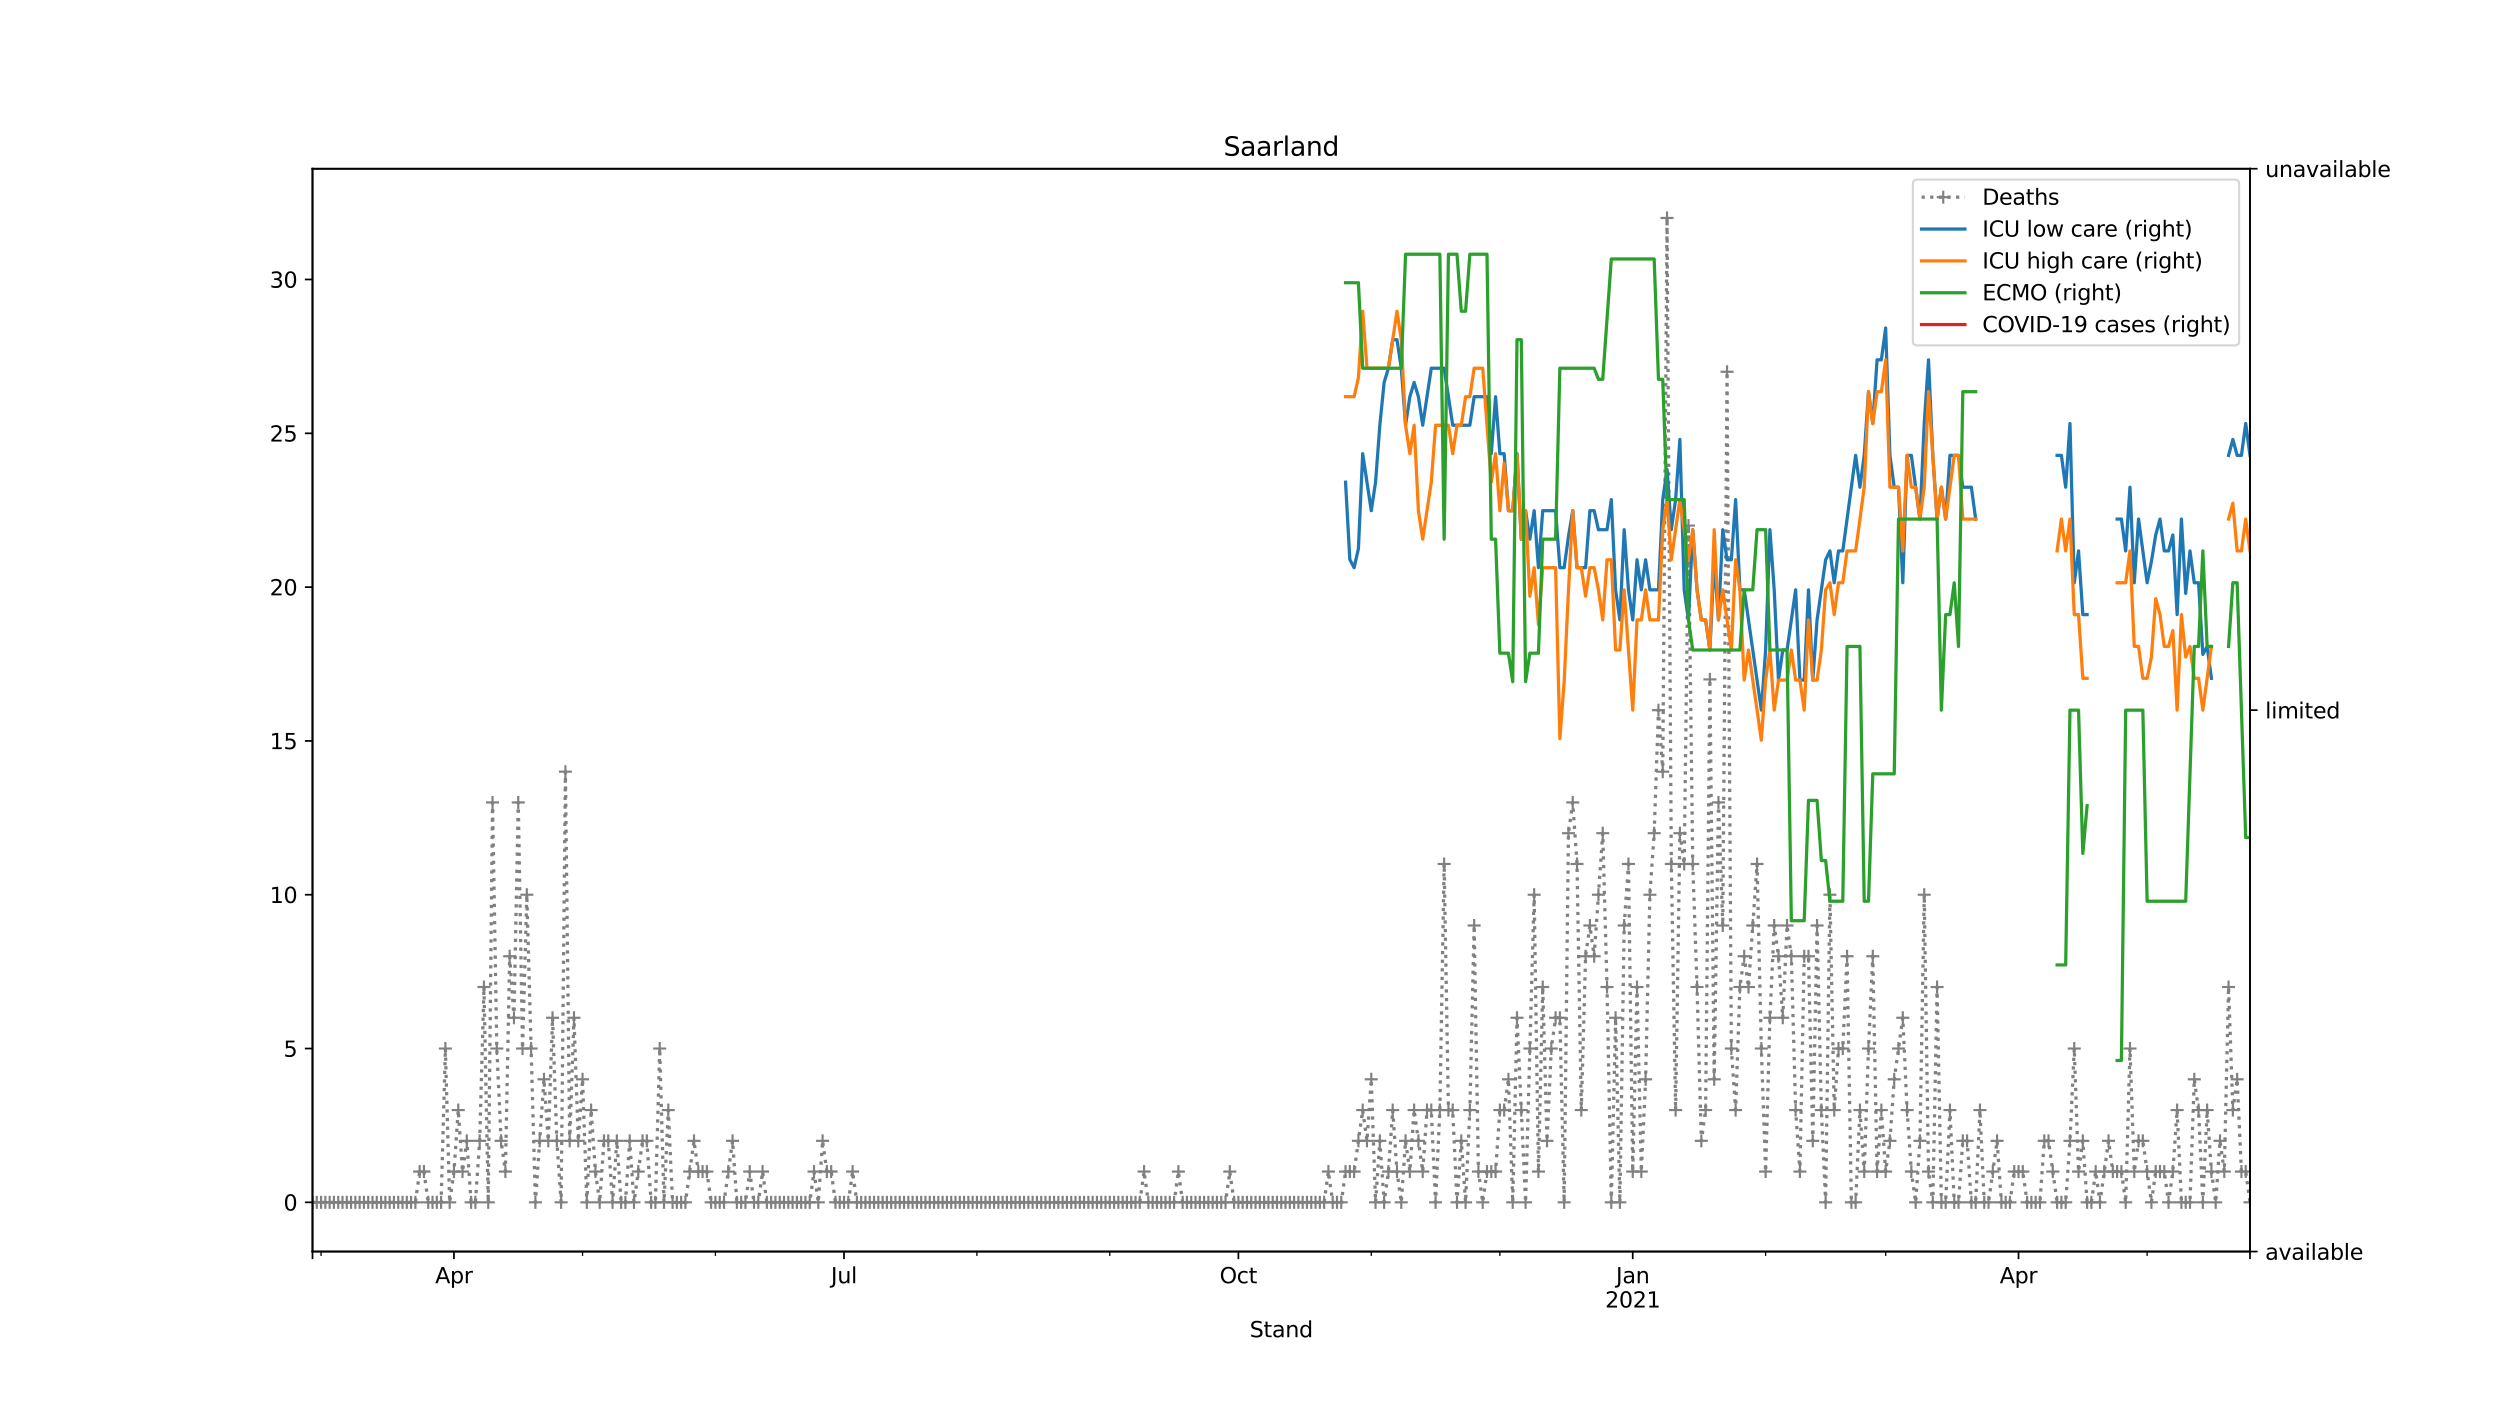 <?xml version="1.0" encoding="utf-8" standalone="no"?>
<!DOCTYPE svg PUBLIC "-//W3C//DTD SVG 1.1//EN"
  "http://www.w3.org/Graphics/SVG/1.1/DTD/svg11.dtd">
<svg height="648pt" version="1.1" viewBox="0 0 1152 648" width="1152pt" xmlns="http://www.w3.org/2000/svg" xmlns:xlink="http://www.w3.org/1999/xlink">
 <defs>
  <style type="text/css">*{stroke-linecap:butt;stroke-linejoin:round;}</style>
 </defs>
 <g id="figure_1">
  <g id="patch_1">
   <path d="M 0 648 
L 1152 648 
L 1152 0 
L 0 0 
z
" style="fill:#ffffff;"/>
  </g>
  <g id="axes_1">
   <g id="patch_2">
    <path d="M 144 576.72 
L 1036.8 576.72 
L 1036.8 77.76 
L 144 77.76 
z
" style="fill:#ffffff;"/>
   </g>
   <g id="matplotlib.axis_1">
    <g id="xtick_1">
     <g id="line2d_1">
      <defs>
       <path d="M 0 0 
L 0 3.5 
" id="m5af55cabab" style="stroke:#000000;stroke-width:0.8;"/>
      </defs>
      <g>
       <use style="stroke:#000000;stroke-width:0.8;" x="144" xlink:href="#m5af55cabab" y="576.72"/>
      </g>
     </g>
    </g>
    <g id="xtick_2">
     <g id="line2d_2">
      <g>
       <use style="stroke:#000000;stroke-width:0.8;" x="209.182" xlink:href="#m5af55cabab" y="576.72"/>
      </g>
     </g>
     <g id="text_1">
      <!-- Apr -->
      <g transform="translate(200.532 591.318)scale(0.1 -0.1)">
       <defs>
        <path d="M 2188 4044 
L 1331 1722 
L 3047 1722 
L 2188 4044 
z
M 1831 4666 
L 2547 4666 
L 4325 0 
L 3669 0 
L 3244 1197 
L 1141 1197 
L 716 0 
L 50 0 
L 1831 4666 
z
" id="DejaVuSans-41" transform="scale(0.016)"/>
        <path d="M 1159 525 
L 1159 -1331 
L 581 -1331 
L 581 3500 
L 1159 3500 
L 1159 2969 
Q 1341 3281 1617 3432 
Q 1894 3584 2278 3584 
Q 2916 3584 3314 3078 
Q 3713 2572 3713 1747 
Q 3713 922 3314 415 
Q 2916 -91 2278 -91 
Q 1894 -91 1617 61 
Q 1341 213 1159 525 
z
M 3116 1747 
Q 3116 2381 2855 2742 
Q 2594 3103 2138 3103 
Q 1681 3103 1420 2742 
Q 1159 2381 1159 1747 
Q 1159 1113 1420 752 
Q 1681 391 2138 391 
Q 2594 391 2855 752 
Q 3116 1113 3116 1747 
z
" id="DejaVuSans-70" transform="scale(0.016)"/>
        <path d="M 2631 2963 
Q 2534 3019 2420 3045 
Q 2306 3072 2169 3072 
Q 1681 3072 1420 2755 
Q 1159 2438 1159 1844 
L 1159 0 
L 581 0 
L 581 3500 
L 1159 3500 
L 1159 2956 
Q 1341 3275 1631 3429 
Q 1922 3584 2338 3584 
Q 2397 3584 2469 3576 
Q 2541 3569 2628 3553 
L 2631 2963 
z
" id="DejaVuSans-72" transform="scale(0.016)"/>
       </defs>
       <use xlink:href="#DejaVuSans-41"/>
       <use x="68.408" xlink:href="#DejaVuSans-70"/>
       <use x="131.885" xlink:href="#DejaVuSans-72"/>
      </g>
     </g>
    </g>
    <g id="xtick_3">
     <g id="line2d_3">
      <g>
       <use style="stroke:#000000;stroke-width:0.8;" x="388.927" xlink:href="#m5af55cabab" y="576.72"/>
      </g>
     </g>
     <g id="text_2">
      <!-- Jul -->
      <g transform="translate(382.895 591.318)scale(0.1 -0.1)">
       <defs>
        <path d="M 628 4666 
L 1259 4666 
L 1259 325 
Q 1259 -519 939 -900 
Q 619 -1281 -91 -1281 
L -331 -1281 
L -331 -750 
L -134 -750 
Q 284 -750 456 -515 
Q 628 -281 628 325 
L 628 4666 
z
" id="DejaVuSans-4a" transform="scale(0.016)"/>
        <path d="M 544 1381 
L 544 3500 
L 1119 3500 
L 1119 1403 
Q 1119 906 1312 657 
Q 1506 409 1894 409 
Q 2359 409 2629 706 
Q 2900 1003 2900 1516 
L 2900 3500 
L 3475 3500 
L 3475 0 
L 2900 0 
L 2900 538 
Q 2691 219 2414 64 
Q 2138 -91 1772 -91 
Q 1169 -91 856 284 
Q 544 659 544 1381 
z
M 1991 3584 
L 1991 3584 
z
" id="DejaVuSans-75" transform="scale(0.016)"/>
        <path d="M 603 4863 
L 1178 4863 
L 1178 0 
L 603 0 
L 603 4863 
z
" id="DejaVuSans-6c" transform="scale(0.016)"/>
       </defs>
       <use xlink:href="#DejaVuSans-4a"/>
       <use x="29.492" xlink:href="#DejaVuSans-75"/>
       <use x="92.871" xlink:href="#DejaVuSans-6c"/>
      </g>
     </g>
    </g>
    <g id="xtick_4">
     <g id="line2d_4">
      <g>
       <use style="stroke:#000000;stroke-width:0.8;" x="570.648" xlink:href="#m5af55cabab" y="576.72"/>
      </g>
     </g>
     <g id="text_3">
      <!-- Oct -->
      <g transform="translate(562.002 591.318)scale(0.1 -0.1)">
       <defs>
        <path d="M 2522 4238 
Q 1834 4238 1429 3725 
Q 1025 3213 1025 2328 
Q 1025 1447 1429 934 
Q 1834 422 2522 422 
Q 3209 422 3611 934 
Q 4013 1447 4013 2328 
Q 4013 3213 3611 3725 
Q 3209 4238 2522 4238 
z
M 2522 4750 
Q 3503 4750 4090 4092 
Q 4678 3434 4678 2328 
Q 4678 1225 4090 567 
Q 3503 -91 2522 -91 
Q 1538 -91 948 565 
Q 359 1222 359 2328 
Q 359 3434 948 4092 
Q 1538 4750 2522 4750 
z
" id="DejaVuSans-4f" transform="scale(0.016)"/>
        <path d="M 3122 3366 
L 3122 2828 
Q 2878 2963 2633 3030 
Q 2388 3097 2138 3097 
Q 1578 3097 1268 2742 
Q 959 2388 959 1747 
Q 959 1106 1268 751 
Q 1578 397 2138 397 
Q 2388 397 2633 464 
Q 2878 531 3122 666 
L 3122 134 
Q 2881 22 2623 -34 
Q 2366 -91 2075 -91 
Q 1284 -91 818 406 
Q 353 903 353 1747 
Q 353 2603 823 3093 
Q 1294 3584 2113 3584 
Q 2378 3584 2631 3529 
Q 2884 3475 3122 3366 
z
" id="DejaVuSans-63" transform="scale(0.016)"/>
        <path d="M 1172 4494 
L 1172 3500 
L 2356 3500 
L 2356 3053 
L 1172 3053 
L 1172 1153 
Q 1172 725 1289 603 
Q 1406 481 1766 481 
L 2356 481 
L 2356 0 
L 1766 0 
Q 1100 0 847 248 
Q 594 497 594 1153 
L 594 3053 
L 172 3053 
L 172 3500 
L 594 3500 
L 594 4494 
L 1172 4494 
z
" id="DejaVuSans-74" transform="scale(0.016)"/>
       </defs>
       <use xlink:href="#DejaVuSans-4f"/>
       <use x="78.711" xlink:href="#DejaVuSans-63"/>
       <use x="133.691" xlink:href="#DejaVuSans-74"/>
      </g>
     </g>
    </g>
    <g id="xtick_5">
     <g id="line2d_5">
      <g>
       <use style="stroke:#000000;stroke-width:0.8;" x="752.368" xlink:href="#m5af55cabab" y="576.72"/>
      </g>
     </g>
     <g id="text_4">
      <!-- Jan -->
      <g transform="translate(744.66 591.318)scale(0.1 -0.1)">
       <defs>
        <path d="M 2194 1759 
Q 1497 1759 1228 1600 
Q 959 1441 959 1056 
Q 959 750 1161 570 
Q 1363 391 1709 391 
Q 2188 391 2477 730 
Q 2766 1069 2766 1631 
L 2766 1759 
L 2194 1759 
z
M 3341 1997 
L 3341 0 
L 2766 0 
L 2766 531 
Q 2569 213 2275 61 
Q 1981 -91 1556 -91 
Q 1019 -91 701 211 
Q 384 513 384 1019 
Q 384 1609 779 1909 
Q 1175 2209 1959 2209 
L 2766 2209 
L 2766 2266 
Q 2766 2663 2505 2880 
Q 2244 3097 1772 3097 
Q 1472 3097 1187 3025 
Q 903 2953 641 2809 
L 641 3341 
Q 956 3463 1253 3523 
Q 1550 3584 1831 3584 
Q 2591 3584 2966 3190 
Q 3341 2797 3341 1997 
z
" id="DejaVuSans-61" transform="scale(0.016)"/>
        <path d="M 3513 2113 
L 3513 0 
L 2938 0 
L 2938 2094 
Q 2938 2591 2744 2837 
Q 2550 3084 2163 3084 
Q 1697 3084 1428 2787 
Q 1159 2491 1159 1978 
L 1159 0 
L 581 0 
L 581 3500 
L 1159 3500 
L 1159 2956 
Q 1366 3272 1645 3428 
Q 1925 3584 2291 3584 
Q 2894 3584 3203 3211 
Q 3513 2838 3513 2113 
z
" id="DejaVuSans-6e" transform="scale(0.016)"/>
       </defs>
       <use xlink:href="#DejaVuSans-4a"/>
       <use x="29.492" xlink:href="#DejaVuSans-61"/>
       <use x="90.771" xlink:href="#DejaVuSans-6e"/>
      </g>
      <!-- 2021 -->
      <g transform="translate(739.643 602.516)scale(0.1 -0.1)">
       <defs>
        <path d="M 1228 531 
L 3431 531 
L 3431 0 
L 469 0 
L 469 531 
Q 828 903 1448 1529 
Q 2069 2156 2228 2338 
Q 2531 2678 2651 2914 
Q 2772 3150 2772 3378 
Q 2772 3750 2511 3984 
Q 2250 4219 1831 4219 
Q 1534 4219 1204 4116 
Q 875 4013 500 3803 
L 500 4441 
Q 881 4594 1212 4672 
Q 1544 4750 1819 4750 
Q 2544 4750 2975 4387 
Q 3406 4025 3406 3419 
Q 3406 3131 3298 2873 
Q 3191 2616 2906 2266 
Q 2828 2175 2409 1742 
Q 1991 1309 1228 531 
z
" id="DejaVuSans-32" transform="scale(0.016)"/>
        <path d="M 2034 4250 
Q 1547 4250 1301 3770 
Q 1056 3291 1056 2328 
Q 1056 1369 1301 889 
Q 1547 409 2034 409 
Q 2525 409 2770 889 
Q 3016 1369 3016 2328 
Q 3016 3291 2770 3770 
Q 2525 4250 2034 4250 
z
M 2034 4750 
Q 2819 4750 3233 4129 
Q 3647 3509 3647 2328 
Q 3647 1150 3233 529 
Q 2819 -91 2034 -91 
Q 1250 -91 836 529 
Q 422 1150 422 2328 
Q 422 3509 836 4129 
Q 1250 4750 2034 4750 
z
" id="DejaVuSans-30" transform="scale(0.016)"/>
        <path d="M 794 531 
L 1825 531 
L 1825 4091 
L 703 3866 
L 703 4441 
L 1819 4666 
L 2450 4666 
L 2450 531 
L 3481 531 
L 3481 0 
L 794 0 
L 794 531 
z
" id="DejaVuSans-31" transform="scale(0.016)"/>
       </defs>
       <use xlink:href="#DejaVuSans-32"/>
       <use x="63.623" xlink:href="#DejaVuSans-30"/>
       <use x="127.246" xlink:href="#DejaVuSans-32"/>
       <use x="190.869" xlink:href="#DejaVuSans-31"/>
      </g>
     </g>
    </g>
    <g id="xtick_6">
     <g id="line2d_6">
      <g>
       <use style="stroke:#000000;stroke-width:0.8;" x="930.138" xlink:href="#m5af55cabab" y="576.72"/>
      </g>
     </g>
     <g id="text_5">
      <!-- Apr -->
      <g transform="translate(921.488 591.318)scale(0.1 -0.1)">
       <use xlink:href="#DejaVuSans-41"/>
       <use x="68.408" xlink:href="#DejaVuSans-70"/>
       <use x="131.885" xlink:href="#DejaVuSans-72"/>
      </g>
     </g>
    </g>
    <g id="xtick_7">
     <g id="line2d_7">
      <g>
       <use style="stroke:#000000;stroke-width:0.8;" x="1036.8" xlink:href="#m5af55cabab" y="576.72"/>
      </g>
     </g>
    </g>
    <g id="xtick_8">
     <g id="line2d_8">
      <defs>
       <path d="M 0 0 
L 0 2 
" id="mc7bf9184fb" style="stroke:#000000;stroke-width:0.6;"/>
      </defs>
      <g>
       <use style="stroke:#000000;stroke-width:0.6;" x="147.95" xlink:href="#mc7bf9184fb" y="576.72"/>
      </g>
     </g>
    </g>
    <g id="xtick_9">
     <g id="line2d_9">
      <g>
       <use style="stroke:#000000;stroke-width:0.6;" x="268.439" xlink:href="#mc7bf9184fb" y="576.72"/>
      </g>
     </g>
    </g>
    <g id="xtick_10">
     <g id="line2d_10">
      <g>
       <use style="stroke:#000000;stroke-width:0.6;" x="329.671" xlink:href="#mc7bf9184fb" y="576.72"/>
      </g>
     </g>
    </g>
    <g id="xtick_11">
     <g id="line2d_11">
      <g>
       <use style="stroke:#000000;stroke-width:0.6;" x="450.159" xlink:href="#mc7bf9184fb" y="576.72"/>
      </g>
     </g>
    </g>
    <g id="xtick_12">
     <g id="line2d_12">
      <g>
       <use style="stroke:#000000;stroke-width:0.6;" x="511.391" xlink:href="#mc7bf9184fb" y="576.72"/>
      </g>
     </g>
    </g>
    <g id="xtick_13">
     <g id="line2d_13">
      <g>
       <use style="stroke:#000000;stroke-width:0.6;" x="631.88" xlink:href="#mc7bf9184fb" y="576.72"/>
      </g>
     </g>
    </g>
    <g id="xtick_14">
     <g id="line2d_14">
      <g>
       <use style="stroke:#000000;stroke-width:0.6;" x="691.136" xlink:href="#mc7bf9184fb" y="576.72"/>
      </g>
     </g>
    </g>
    <g id="xtick_15">
     <g id="line2d_15">
      <g>
       <use style="stroke:#000000;stroke-width:0.6;" x="813.6" xlink:href="#mc7bf9184fb" y="576.72"/>
      </g>
     </g>
    </g>
    <g id="xtick_16">
     <g id="line2d_16">
      <g>
       <use style="stroke:#000000;stroke-width:0.6;" x="868.906" xlink:href="#mc7bf9184fb" y="576.72"/>
      </g>
     </g>
    </g>
    <g id="xtick_17">
     <g id="line2d_17">
      <g>
       <use style="stroke:#000000;stroke-width:0.6;" x="989.395" xlink:href="#mc7bf9184fb" y="576.72"/>
      </g>
     </g>
    </g>
    <g id="text_6">
     <!-- Stand -->
     <g transform="translate(575.859 616.194)scale(0.1 -0.1)">
      <defs>
       <path d="M 3425 4513 
L 3425 3897 
Q 3066 4069 2747 4153 
Q 2428 4238 2131 4238 
Q 1616 4238 1336 4038 
Q 1056 3838 1056 3469 
Q 1056 3159 1242 3001 
Q 1428 2844 1947 2747 
L 2328 2669 
Q 3034 2534 3370 2195 
Q 3706 1856 3706 1288 
Q 3706 609 3251 259 
Q 2797 -91 1919 -91 
Q 1588 -91 1214 -16 
Q 841 59 441 206 
L 441 856 
Q 825 641 1194 531 
Q 1563 422 1919 422 
Q 2459 422 2753 634 
Q 3047 847 3047 1241 
Q 3047 1584 2836 1778 
Q 2625 1972 2144 2069 
L 1759 2144 
Q 1053 2284 737 2584 
Q 422 2884 422 3419 
Q 422 4038 858 4394 
Q 1294 4750 2059 4750 
Q 2388 4750 2728 4690 
Q 3069 4631 3425 4513 
z
" id="DejaVuSans-53" transform="scale(0.016)"/>
       <path d="M 2906 2969 
L 2906 4863 
L 3481 4863 
L 3481 0 
L 2906 0 
L 2906 525 
Q 2725 213 2448 61 
Q 2172 -91 1784 -91 
Q 1150 -91 751 415 
Q 353 922 353 1747 
Q 353 2572 751 3078 
Q 1150 3584 1784 3584 
Q 2172 3584 2448 3432 
Q 2725 3281 2906 2969 
z
M 947 1747 
Q 947 1113 1208 752 
Q 1469 391 1925 391 
Q 2381 391 2643 752 
Q 2906 1113 2906 1747 
Q 2906 2381 2643 2742 
Q 2381 3103 1925 3103 
Q 1469 3103 1208 2742 
Q 947 2381 947 1747 
z
" id="DejaVuSans-64" transform="scale(0.016)"/>
      </defs>
      <use xlink:href="#DejaVuSans-53"/>
      <use x="63.477" xlink:href="#DejaVuSans-74"/>
      <use x="102.686" xlink:href="#DejaVuSans-61"/>
      <use x="163.965" xlink:href="#DejaVuSans-6e"/>
      <use x="227.344" xlink:href="#DejaVuSans-64"/>
     </g>
    </g>
   </g>
   <g id="matplotlib.axis_2">
    <g id="ytick_1">
     <g id="line2d_18">
      <defs>
       <path d="M 0 0 
L -3.5 0 
" id="mc629540773" style="stroke:#000000;stroke-width:0.8;"/>
      </defs>
      <g>
       <use style="stroke:#000000;stroke-width:0.8;" x="144" xlink:href="#mc629540773" y="554.04"/>
      </g>
     </g>
     <g id="text_7">
      <!-- 0 -->
      <g transform="translate(130.637 557.839)scale(0.1 -0.1)">
       <use xlink:href="#DejaVuSans-30"/>
      </g>
     </g>
    </g>
    <g id="ytick_2">
     <g id="line2d_19">
      <g>
       <use style="stroke:#000000;stroke-width:0.8;" x="144" xlink:href="#mc629540773" y="483.165"/>
      </g>
     </g>
     <g id="text_8">
      <!-- 5 -->
      <g transform="translate(130.637 486.964)scale(0.1 -0.1)">
       <defs>
        <path d="M 691 4666 
L 3169 4666 
L 3169 4134 
L 1269 4134 
L 1269 2991 
Q 1406 3038 1543 3061 
Q 1681 3084 1819 3084 
Q 2600 3084 3056 2656 
Q 3513 2228 3513 1497 
Q 3513 744 3044 326 
Q 2575 -91 1722 -91 
Q 1428 -91 1123 -41 
Q 819 9 494 109 
L 494 744 
Q 775 591 1075 516 
Q 1375 441 1709 441 
Q 2250 441 2565 725 
Q 2881 1009 2881 1497 
Q 2881 1984 2565 2268 
Q 2250 2553 1709 2553 
Q 1456 2553 1204 2497 
Q 953 2441 691 2322 
L 691 4666 
z
" id="DejaVuSans-35" transform="scale(0.016)"/>
       </defs>
       <use xlink:href="#DejaVuSans-35"/>
      </g>
     </g>
    </g>
    <g id="ytick_3">
     <g id="line2d_20">
      <g>
       <use style="stroke:#000000;stroke-width:0.8;" x="144" xlink:href="#mc629540773" y="412.29"/>
      </g>
     </g>
     <g id="text_9">
      <!-- 10 -->
      <g transform="translate(124.275 416.089)scale(0.1 -0.1)">
       <use xlink:href="#DejaVuSans-31"/>
       <use x="63.623" xlink:href="#DejaVuSans-30"/>
      </g>
     </g>
    </g>
    <g id="ytick_4">
     <g id="line2d_21">
      <g>
       <use style="stroke:#000000;stroke-width:0.8;" x="144" xlink:href="#mc629540773" y="341.415"/>
      </g>
     </g>
     <g id="text_10">
      <!-- 15 -->
      <g transform="translate(124.275 345.214)scale(0.1 -0.1)">
       <use xlink:href="#DejaVuSans-31"/>
       <use x="63.623" xlink:href="#DejaVuSans-35"/>
      </g>
     </g>
    </g>
    <g id="ytick_5">
     <g id="line2d_22">
      <g>
       <use style="stroke:#000000;stroke-width:0.8;" x="144" xlink:href="#mc629540773" y="270.54"/>
      </g>
     </g>
     <g id="text_11">
      <!-- 20 -->
      <g transform="translate(124.275 274.339)scale(0.1 -0.1)">
       <use xlink:href="#DejaVuSans-32"/>
       <use x="63.623" xlink:href="#DejaVuSans-30"/>
      </g>
     </g>
    </g>
    <g id="ytick_6">
     <g id="line2d_23">
      <g>
       <use style="stroke:#000000;stroke-width:0.8;" x="144" xlink:href="#mc629540773" y="199.665"/>
      </g>
     </g>
     <g id="text_12">
      <!-- 25 -->
      <g transform="translate(124.275 203.464)scale(0.1 -0.1)">
       <use xlink:href="#DejaVuSans-32"/>
       <use x="63.623" xlink:href="#DejaVuSans-35"/>
      </g>
     </g>
    </g>
    <g id="ytick_7">
     <g id="line2d_24">
      <g>
       <use style="stroke:#000000;stroke-width:0.8;" x="144" xlink:href="#mc629540773" y="128.79"/>
      </g>
     </g>
     <g id="text_13">
      <!-- 30 -->
      <g transform="translate(124.275 132.589)scale(0.1 -0.1)">
       <defs>
        <path d="M 2597 2516 
Q 3050 2419 3304 2112 
Q 3559 1806 3559 1356 
Q 3559 666 3084 287 
Q 2609 -91 1734 -91 
Q 1441 -91 1130 -33 
Q 819 25 488 141 
L 488 750 
Q 750 597 1062 519 
Q 1375 441 1716 441 
Q 2309 441 2620 675 
Q 2931 909 2931 1356 
Q 2931 1769 2642 2001 
Q 2353 2234 1838 2234 
L 1294 2234 
L 1294 2753 
L 1863 2753 
Q 2328 2753 2575 2939 
Q 2822 3125 2822 3475 
Q 2822 3834 2567 4026 
Q 2313 4219 1838 4219 
Q 1578 4219 1281 4162 
Q 984 4106 628 3988 
L 628 4550 
Q 988 4650 1302 4700 
Q 1616 4750 1894 4750 
Q 2613 4750 3031 4423 
Q 3450 4097 3450 3541 
Q 3450 3153 3228 2886 
Q 3006 2619 2597 2516 
z
" id="DejaVuSans-33" transform="scale(0.016)"/>
       </defs>
       <use xlink:href="#DejaVuSans-33"/>
       <use x="63.623" xlink:href="#DejaVuSans-30"/>
      </g>
     </g>
    </g>
   </g>
   <g id="line2d_25">
    <path clip-path="url(#pade63a5a4b)" d="M 144 554.04 
L 191.405 554.04 
L 193.381 539.865 
L 195.356 539.865 
L 197.331 554.04 
L 203.257 554.04 
L 205.232 483.165 
L 207.207 554.04 
L 209.182 539.865 
L 211.158 511.515 
L 213.133 539.865 
L 215.108 525.69 
L 217.083 554.04 
L 219.058 554.04 
L 221.034 525.69 
L 223.009 454.815 
L 224.984 554.04 
L 226.959 369.765 
L 228.935 483.165 
L 230.91 525.69 
L 232.885 539.865 
L 234.86 440.64 
L 236.835 468.99 
L 238.811 369.765 
L 240.786 483.165 
L 242.761 412.29 
L 246.712 554.04 
L 250.662 497.34 
L 252.637 525.69 
L 254.612 468.99 
L 256.588 525.69 
L 258.563 554.04 
L 260.538 355.59 
L 262.513 525.69 
L 264.488 468.99 
L 266.464 525.69 
L 268.439 497.34 
L 270.414 554.04 
L 272.389 511.515 
L 274.365 539.865 
L 276.34 554.04 
L 278.315 525.69 
L 280.29 525.69 
L 282.265 554.04 
L 284.241 525.69 
L 286.216 554.04 
L 288.191 554.04 
L 290.166 525.69 
L 292.142 554.04 
L 296.092 525.69 
L 298.067 525.69 
L 300.042 554.04 
L 302.018 554.04 
L 303.993 483.165 
L 305.968 554.04 
L 307.943 511.515 
L 309.919 554.04 
L 315.844 554.04 
L 319.795 525.69 
L 321.77 539.865 
L 325.72 539.865 
L 327.696 554.04 
L 333.621 554.04 
L 337.572 525.69 
L 339.547 554.04 
L 343.497 554.04 
L 345.473 539.865 
L 347.448 554.04 
L 349.423 554.04 
L 351.398 539.865 
L 353.373 554.04 
L 373.126 554.04 
L 375.101 539.865 
L 377.076 554.04 
L 379.051 525.69 
L 381.027 539.865 
L 383.002 539.865 
L 384.977 554.04 
L 390.903 554.04 
L 392.878 539.865 
L 394.853 554.04 
L 525.218 554.04 
L 527.193 539.865 
L 529.168 554.04 
L 541.019 554.04 
L 542.995 539.865 
L 544.97 554.04 
L 564.722 554.04 
L 566.697 539.865 
L 568.673 554.04 
L 610.152 554.04 
L 612.127 539.865 
L 614.103 554.04 
L 618.053 554.04 
L 620.028 539.865 
L 623.979 539.865 
L 627.929 511.515 
L 629.904 525.69 
L 631.88 497.34 
L 633.855 554.04 
L 635.83 525.69 
L 637.805 554.04 
L 639.781 539.865 
L 641.756 511.515 
L 643.731 539.865 
L 645.706 554.04 
L 647.681 525.69 
L 649.657 539.865 
L 651.632 511.515 
L 655.582 539.865 
L 657.558 511.515 
L 659.533 511.515 
L 661.508 554.04 
L 663.483 511.515 
L 665.458 398.115 
L 667.434 511.515 
L 669.409 511.515 
L 671.384 554.04 
L 673.359 525.69 
L 675.335 554.04 
L 677.31 511.515 
L 679.285 426.465 
L 681.26 539.865 
L 683.235 554.04 
L 685.211 539.865 
L 689.161 539.865 
L 691.136 511.515 
L 693.112 511.515 
L 695.087 497.34 
L 697.062 554.04 
L 699.037 468.99 
L 702.988 554.04 
L 706.938 412.29 
L 708.913 539.865 
L 710.888 454.815 
L 712.864 525.69 
L 714.839 483.165 
L 716.814 468.99 
L 718.789 468.99 
L 720.765 554.04 
L 722.74 383.94 
L 724.715 369.765 
L 726.69 398.115 
L 728.665 511.515 
L 730.641 440.64 
L 732.616 426.465 
L 734.591 440.64 
L 738.542 383.94 
L 740.517 454.815 
L 742.492 554.04 
L 744.467 468.99 
L 746.442 554.04 
L 748.418 426.465 
L 750.393 398.115 
L 752.368 539.865 
L 754.343 454.815 
L 756.319 539.865 
L 758.294 497.34 
L 760.269 412.29 
L 762.244 383.94 
L 764.219 327.24 
L 766.195 355.59 
L 768.17 100.44 
L 770.145 398.115 
L 772.12 511.515 
L 774.096 383.94 
L 776.071 398.115 
L 778.046 242.19 
L 780.021 398.115 
L 781.996 454.815 
L 783.972 525.69 
L 785.947 511.515 
L 787.922 313.065 
L 789.897 497.34 
L 791.873 369.765 
L 793.848 426.465 
L 795.823 171.315 
L 797.798 483.165 
L 799.773 511.515 
L 801.749 454.815 
L 803.724 440.64 
L 805.699 454.815 
L 809.65 398.115 
L 811.625 483.165 
L 813.6 539.865 
L 815.575 468.99 
L 817.55 426.465 
L 819.526 440.64 
L 821.501 468.99 
L 823.476 426.465 
L 825.451 440.64 
L 827.427 511.515 
L 829.402 539.865 
L 831.377 440.64 
L 833.352 440.64 
L 835.327 525.69 
L 837.303 426.465 
L 839.278 511.515 
L 841.253 554.04 
L 843.228 412.29 
L 845.204 511.515 
L 847.179 483.165 
L 849.154 483.165 
L 851.129 440.64 
L 853.104 554.04 
L 855.08 554.04 
L 857.055 511.515 
L 859.03 539.865 
L 861.005 483.165 
L 862.981 440.64 
L 864.956 539.865 
L 866.931 511.515 
L 868.906 539.865 
L 870.881 525.69 
L 872.857 497.34 
L 876.807 468.99 
L 878.782 511.515 
L 880.758 539.865 
L 882.733 554.04 
L 884.708 525.69 
L 886.683 412.29 
L 888.658 539.865 
L 890.634 554.04 
L 892.609 454.815 
L 894.584 554.04 
L 896.559 554.04 
L 898.535 511.515 
L 900.51 554.04 
L 902.485 554.04 
L 904.46 525.69 
L 906.435 525.69 
L 908.411 554.04 
L 910.386 554.04 
L 912.361 511.515 
L 914.336 554.04 
L 916.312 554.04 
L 920.262 525.69 
L 922.237 554.04 
L 926.188 554.04 
L 928.163 539.865 
L 932.113 539.865 
L 934.088 554.04 
L 940.014 554.04 
L 941.989 525.69 
L 943.965 525.69 
L 947.915 554.04 
L 951.865 554.04 
L 953.841 525.69 
L 955.816 483.165 
L 957.791 539.865 
L 959.766 525.69 
L 961.742 554.04 
L 963.717 554.04 
L 965.692 539.865 
L 967.667 554.04 
L 971.618 525.69 
L 973.593 539.865 
L 977.543 539.865 
L 979.519 554.04 
L 981.494 483.165 
L 983.469 539.865 
L 985.444 525.69 
L 987.419 525.69 
L 991.37 554.04 
L 993.345 539.865 
L 997.296 539.865 
L 999.271 554.04 
L 1001.246 539.865 
L 1003.221 511.515 
L 1005.196 554.04 
L 1009.147 554.04 
L 1011.122 497.34 
L 1013.097 511.515 
L 1015.073 554.04 
L 1017.048 511.515 
L 1019.023 539.865 
L 1020.998 554.04 
L 1022.973 525.69 
L 1024.949 539.865 
L 1026.924 454.815 
L 1028.899 511.515 
L 1030.874 497.34 
L 1032.85 539.865 
L 1034.825 539.865 
L 1036.8 554.04 
L 1036.8 554.04 
" style="fill:none;stroke:#808080;stroke-dasharray:1.5,2.475;stroke-dashoffset:0;stroke-width:1.5;"/>
    <defs>
     <path d="M -3 0 
L 3 0 
M 0 3 
L 0 -3 
" id="m717c4bcbe9" style="stroke:#808080;"/>
    </defs>
    <g clip-path="url(#pade63a5a4b)">
     <use style="fill:#808080;stroke:#808080;" x="144" xlink:href="#m717c4bcbe9" y="554.04"/>
     <use style="fill:#808080;stroke:#808080;" x="145.975" xlink:href="#m717c4bcbe9" y="554.04"/>
     <use style="fill:#808080;stroke:#808080;" x="147.95" xlink:href="#m717c4bcbe9" y="554.04"/>
     <use style="fill:#808080;stroke:#808080;" x="149.926" xlink:href="#m717c4bcbe9" y="554.04"/>
     <use style="fill:#808080;stroke:#808080;" x="151.901" xlink:href="#m717c4bcbe9" y="554.04"/>
     <use style="fill:#808080;stroke:#808080;" x="153.876" xlink:href="#m717c4bcbe9" y="554.04"/>
     <use style="fill:#808080;stroke:#808080;" x="155.851" xlink:href="#m717c4bcbe9" y="554.04"/>
     <use style="fill:#808080;stroke:#808080;" x="157.827" xlink:href="#m717c4bcbe9" y="554.04"/>
     <use style="fill:#808080;stroke:#808080;" x="159.802" xlink:href="#m717c4bcbe9" y="554.04"/>
     <use style="fill:#808080;stroke:#808080;" x="161.777" xlink:href="#m717c4bcbe9" y="554.04"/>
     <use style="fill:#808080;stroke:#808080;" x="163.752" xlink:href="#m717c4bcbe9" y="554.04"/>
     <use style="fill:#808080;stroke:#808080;" x="165.727" xlink:href="#m717c4bcbe9" y="554.04"/>
     <use style="fill:#808080;stroke:#808080;" x="167.703" xlink:href="#m717c4bcbe9" y="554.04"/>
     <use style="fill:#808080;stroke:#808080;" x="169.678" xlink:href="#m717c4bcbe9" y="554.04"/>
     <use style="fill:#808080;stroke:#808080;" x="171.653" xlink:href="#m717c4bcbe9" y="554.04"/>
     <use style="fill:#808080;stroke:#808080;" x="173.628" xlink:href="#m717c4bcbe9" y="554.04"/>
     <use style="fill:#808080;stroke:#808080;" x="175.604" xlink:href="#m717c4bcbe9" y="554.04"/>
     <use style="fill:#808080;stroke:#808080;" x="177.579" xlink:href="#m717c4bcbe9" y="554.04"/>
     <use style="fill:#808080;stroke:#808080;" x="179.554" xlink:href="#m717c4bcbe9" y="554.04"/>
     <use style="fill:#808080;stroke:#808080;" x="181.529" xlink:href="#m717c4bcbe9" y="554.04"/>
     <use style="fill:#808080;stroke:#808080;" x="183.504" xlink:href="#m717c4bcbe9" y="554.04"/>
     <use style="fill:#808080;stroke:#808080;" x="185.48" xlink:href="#m717c4bcbe9" y="554.04"/>
     <use style="fill:#808080;stroke:#808080;" x="187.455" xlink:href="#m717c4bcbe9" y="554.04"/>
     <use style="fill:#808080;stroke:#808080;" x="189.43" xlink:href="#m717c4bcbe9" y="554.04"/>
     <use style="fill:#808080;stroke:#808080;" x="191.405" xlink:href="#m717c4bcbe9" y="554.04"/>
     <use style="fill:#808080;stroke:#808080;" x="193.381" xlink:href="#m717c4bcbe9" y="539.865"/>
     <use style="fill:#808080;stroke:#808080;" x="195.356" xlink:href="#m717c4bcbe9" y="539.865"/>
     <use style="fill:#808080;stroke:#808080;" x="197.331" xlink:href="#m717c4bcbe9" y="554.04"/>
     <use style="fill:#808080;stroke:#808080;" x="199.306" xlink:href="#m717c4bcbe9" y="554.04"/>
     <use style="fill:#808080;stroke:#808080;" x="201.281" xlink:href="#m717c4bcbe9" y="554.04"/>
     <use style="fill:#808080;stroke:#808080;" x="203.257" xlink:href="#m717c4bcbe9" y="554.04"/>
     <use style="fill:#808080;stroke:#808080;" x="205.232" xlink:href="#m717c4bcbe9" y="483.165"/>
     <use style="fill:#808080;stroke:#808080;" x="207.207" xlink:href="#m717c4bcbe9" y="554.04"/>
     <use style="fill:#808080;stroke:#808080;" x="209.182" xlink:href="#m717c4bcbe9" y="539.865"/>
     <use style="fill:#808080;stroke:#808080;" x="211.158" xlink:href="#m717c4bcbe9" y="511.515"/>
     <use style="fill:#808080;stroke:#808080;" x="213.133" xlink:href="#m717c4bcbe9" y="539.865"/>
     <use style="fill:#808080;stroke:#808080;" x="215.108" xlink:href="#m717c4bcbe9" y="525.69"/>
     <use style="fill:#808080;stroke:#808080;" x="217.083" xlink:href="#m717c4bcbe9" y="554.04"/>
     <use style="fill:#808080;stroke:#808080;" x="219.058" xlink:href="#m717c4bcbe9" y="554.04"/>
     <use style="fill:#808080;stroke:#808080;" x="221.034" xlink:href="#m717c4bcbe9" y="525.69"/>
     <use style="fill:#808080;stroke:#808080;" x="223.009" xlink:href="#m717c4bcbe9" y="454.815"/>
     <use style="fill:#808080;stroke:#808080;" x="224.984" xlink:href="#m717c4bcbe9" y="554.04"/>
     <use style="fill:#808080;stroke:#808080;" x="226.959" xlink:href="#m717c4bcbe9" y="369.765"/>
     <use style="fill:#808080;stroke:#808080;" x="228.935" xlink:href="#m717c4bcbe9" y="483.165"/>
     <use style="fill:#808080;stroke:#808080;" x="230.91" xlink:href="#m717c4bcbe9" y="525.69"/>
     <use style="fill:#808080;stroke:#808080;" x="232.885" xlink:href="#m717c4bcbe9" y="539.865"/>
     <use style="fill:#808080;stroke:#808080;" x="234.86" xlink:href="#m717c4bcbe9" y="440.64"/>
     <use style="fill:#808080;stroke:#808080;" x="236.835" xlink:href="#m717c4bcbe9" y="468.99"/>
     <use style="fill:#808080;stroke:#808080;" x="238.811" xlink:href="#m717c4bcbe9" y="369.765"/>
     <use style="fill:#808080;stroke:#808080;" x="240.786" xlink:href="#m717c4bcbe9" y="483.165"/>
     <use style="fill:#808080;stroke:#808080;" x="242.761" xlink:href="#m717c4bcbe9" y="412.29"/>
     <use style="fill:#808080;stroke:#808080;" x="244.736" xlink:href="#m717c4bcbe9" y="483.165"/>
     <use style="fill:#808080;stroke:#808080;" x="246.712" xlink:href="#m717c4bcbe9" y="554.04"/>
     <use style="fill:#808080;stroke:#808080;" x="248.687" xlink:href="#m717c4bcbe9" y="525.69"/>
     <use style="fill:#808080;stroke:#808080;" x="250.662" xlink:href="#m717c4bcbe9" y="497.34"/>
     <use style="fill:#808080;stroke:#808080;" x="252.637" xlink:href="#m717c4bcbe9" y="525.69"/>
     <use style="fill:#808080;stroke:#808080;" x="254.612" xlink:href="#m717c4bcbe9" y="468.99"/>
     <use style="fill:#808080;stroke:#808080;" x="256.588" xlink:href="#m717c4bcbe9" y="525.69"/>
     <use style="fill:#808080;stroke:#808080;" x="258.563" xlink:href="#m717c4bcbe9" y="554.04"/>
     <use style="fill:#808080;stroke:#808080;" x="260.538" xlink:href="#m717c4bcbe9" y="355.59"/>
     <use style="fill:#808080;stroke:#808080;" x="262.513" xlink:href="#m717c4bcbe9" y="525.69"/>
     <use style="fill:#808080;stroke:#808080;" x="264.488" xlink:href="#m717c4bcbe9" y="468.99"/>
     <use style="fill:#808080;stroke:#808080;" x="266.464" xlink:href="#m717c4bcbe9" y="525.69"/>
     <use style="fill:#808080;stroke:#808080;" x="268.439" xlink:href="#m717c4bcbe9" y="497.34"/>
     <use style="fill:#808080;stroke:#808080;" x="270.414" xlink:href="#m717c4bcbe9" y="554.04"/>
     <use style="fill:#808080;stroke:#808080;" x="272.389" xlink:href="#m717c4bcbe9" y="511.515"/>
     <use style="fill:#808080;stroke:#808080;" x="274.365" xlink:href="#m717c4bcbe9" y="539.865"/>
     <use style="fill:#808080;stroke:#808080;" x="276.34" xlink:href="#m717c4bcbe9" y="554.04"/>
     <use style="fill:#808080;stroke:#808080;" x="278.315" xlink:href="#m717c4bcbe9" y="525.69"/>
     <use style="fill:#808080;stroke:#808080;" x="280.29" xlink:href="#m717c4bcbe9" y="525.69"/>
     <use style="fill:#808080;stroke:#808080;" x="282.265" xlink:href="#m717c4bcbe9" y="554.04"/>
     <use style="fill:#808080;stroke:#808080;" x="284.241" xlink:href="#m717c4bcbe9" y="525.69"/>
     <use style="fill:#808080;stroke:#808080;" x="286.216" xlink:href="#m717c4bcbe9" y="554.04"/>
     <use style="fill:#808080;stroke:#808080;" x="288.191" xlink:href="#m717c4bcbe9" y="554.04"/>
     <use style="fill:#808080;stroke:#808080;" x="290.166" xlink:href="#m717c4bcbe9" y="525.69"/>
     <use style="fill:#808080;stroke:#808080;" x="292.142" xlink:href="#m717c4bcbe9" y="554.04"/>
     <use style="fill:#808080;stroke:#808080;" x="294.117" xlink:href="#m717c4bcbe9" y="539.865"/>
     <use style="fill:#808080;stroke:#808080;" x="296.092" xlink:href="#m717c4bcbe9" y="525.69"/>
     <use style="fill:#808080;stroke:#808080;" x="298.067" xlink:href="#m717c4bcbe9" y="525.69"/>
     <use style="fill:#808080;stroke:#808080;" x="300.042" xlink:href="#m717c4bcbe9" y="554.04"/>
     <use style="fill:#808080;stroke:#808080;" x="302.018" xlink:href="#m717c4bcbe9" y="554.04"/>
     <use style="fill:#808080;stroke:#808080;" x="303.993" xlink:href="#m717c4bcbe9" y="483.165"/>
     <use style="fill:#808080;stroke:#808080;" x="305.968" xlink:href="#m717c4bcbe9" y="554.04"/>
     <use style="fill:#808080;stroke:#808080;" x="307.943" xlink:href="#m717c4bcbe9" y="511.515"/>
     <use style="fill:#808080;stroke:#808080;" x="309.919" xlink:href="#m717c4bcbe9" y="554.04"/>
     <use style="fill:#808080;stroke:#808080;" x="311.894" xlink:href="#m717c4bcbe9" y="554.04"/>
     <use style="fill:#808080;stroke:#808080;" x="313.869" xlink:href="#m717c4bcbe9" y="554.04"/>
     <use style="fill:#808080;stroke:#808080;" x="315.844" xlink:href="#m717c4bcbe9" y="554.04"/>
     <use style="fill:#808080;stroke:#808080;" x="317.819" xlink:href="#m717c4bcbe9" y="539.865"/>
     <use style="fill:#808080;stroke:#808080;" x="319.795" xlink:href="#m717c4bcbe9" y="525.69"/>
     <use style="fill:#808080;stroke:#808080;" x="321.77" xlink:href="#m717c4bcbe9" y="539.865"/>
     <use style="fill:#808080;stroke:#808080;" x="323.745" xlink:href="#m717c4bcbe9" y="539.865"/>
     <use style="fill:#808080;stroke:#808080;" x="325.72" xlink:href="#m717c4bcbe9" y="539.865"/>
     <use style="fill:#808080;stroke:#808080;" x="327.696" xlink:href="#m717c4bcbe9" y="554.04"/>
     <use style="fill:#808080;stroke:#808080;" x="329.671" xlink:href="#m717c4bcbe9" y="554.04"/>
     <use style="fill:#808080;stroke:#808080;" x="331.646" xlink:href="#m717c4bcbe9" y="554.04"/>
     <use style="fill:#808080;stroke:#808080;" x="333.621" xlink:href="#m717c4bcbe9" y="554.04"/>
     <use style="fill:#808080;stroke:#808080;" x="335.596" xlink:href="#m717c4bcbe9" y="539.865"/>
     <use style="fill:#808080;stroke:#808080;" x="337.572" xlink:href="#m717c4bcbe9" y="525.69"/>
     <use style="fill:#808080;stroke:#808080;" x="339.547" xlink:href="#m717c4bcbe9" y="554.04"/>
     <use style="fill:#808080;stroke:#808080;" x="341.522" xlink:href="#m717c4bcbe9" y="554.04"/>
     <use style="fill:#808080;stroke:#808080;" x="343.497" xlink:href="#m717c4bcbe9" y="554.04"/>
     <use style="fill:#808080;stroke:#808080;" x="345.473" xlink:href="#m717c4bcbe9" y="539.865"/>
     <use style="fill:#808080;stroke:#808080;" x="347.448" xlink:href="#m717c4bcbe9" y="554.04"/>
     <use style="fill:#808080;stroke:#808080;" x="349.423" xlink:href="#m717c4bcbe9" y="554.04"/>
     <use style="fill:#808080;stroke:#808080;" x="351.398" xlink:href="#m717c4bcbe9" y="539.865"/>
     <use style="fill:#808080;stroke:#808080;" x="353.373" xlink:href="#m717c4bcbe9" y="554.04"/>
     <use style="fill:#808080;stroke:#808080;" x="355.349" xlink:href="#m717c4bcbe9" y="554.04"/>
     <use style="fill:#808080;stroke:#808080;" x="357.324" xlink:href="#m717c4bcbe9" y="554.04"/>
     <use style="fill:#808080;stroke:#808080;" x="359.299" xlink:href="#m717c4bcbe9" y="554.04"/>
     <use style="fill:#808080;stroke:#808080;" x="361.274" xlink:href="#m717c4bcbe9" y="554.04"/>
     <use style="fill:#808080;stroke:#808080;" x="363.25" xlink:href="#m717c4bcbe9" y="554.04"/>
     <use style="fill:#808080;stroke:#808080;" x="365.225" xlink:href="#m717c4bcbe9" y="554.04"/>
     <use style="fill:#808080;stroke:#808080;" x="367.2" xlink:href="#m717c4bcbe9" y="554.04"/>
     <use style="fill:#808080;stroke:#808080;" x="369.175" xlink:href="#m717c4bcbe9" y="554.04"/>
     <use style="fill:#808080;stroke:#808080;" x="371.15" xlink:href="#m717c4bcbe9" y="554.04"/>
     <use style="fill:#808080;stroke:#808080;" x="373.126" xlink:href="#m717c4bcbe9" y="554.04"/>
     <use style="fill:#808080;stroke:#808080;" x="375.101" xlink:href="#m717c4bcbe9" y="539.865"/>
     <use style="fill:#808080;stroke:#808080;" x="377.076" xlink:href="#m717c4bcbe9" y="554.04"/>
     <use style="fill:#808080;stroke:#808080;" x="379.051" xlink:href="#m717c4bcbe9" y="525.69"/>
     <use style="fill:#808080;stroke:#808080;" x="381.027" xlink:href="#m717c4bcbe9" y="539.865"/>
     <use style="fill:#808080;stroke:#808080;" x="383.002" xlink:href="#m717c4bcbe9" y="539.865"/>
     <use style="fill:#808080;stroke:#808080;" x="384.977" xlink:href="#m717c4bcbe9" y="554.04"/>
     <use style="fill:#808080;stroke:#808080;" x="386.952" xlink:href="#m717c4bcbe9" y="554.04"/>
     <use style="fill:#808080;stroke:#808080;" x="388.927" xlink:href="#m717c4bcbe9" y="554.04"/>
     <use style="fill:#808080;stroke:#808080;" x="390.903" xlink:href="#m717c4bcbe9" y="554.04"/>
     <use style="fill:#808080;stroke:#808080;" x="392.878" xlink:href="#m717c4bcbe9" y="539.865"/>
     <use style="fill:#808080;stroke:#808080;" x="394.853" xlink:href="#m717c4bcbe9" y="554.04"/>
     <use style="fill:#808080;stroke:#808080;" x="396.828" xlink:href="#m717c4bcbe9" y="554.04"/>
     <use style="fill:#808080;stroke:#808080;" x="398.804" xlink:href="#m717c4bcbe9" y="554.04"/>
     <use style="fill:#808080;stroke:#808080;" x="400.779" xlink:href="#m717c4bcbe9" y="554.04"/>
     <use style="fill:#808080;stroke:#808080;" x="402.754" xlink:href="#m717c4bcbe9" y="554.04"/>
     <use style="fill:#808080;stroke:#808080;" x="404.729" xlink:href="#m717c4bcbe9" y="554.04"/>
     <use style="fill:#808080;stroke:#808080;" x="406.704" xlink:href="#m717c4bcbe9" y="554.04"/>
     <use style="fill:#808080;stroke:#808080;" x="408.68" xlink:href="#m717c4bcbe9" y="554.04"/>
     <use style="fill:#808080;stroke:#808080;" x="410.655" xlink:href="#m717c4bcbe9" y="554.04"/>
     <use style="fill:#808080;stroke:#808080;" x="412.63" xlink:href="#m717c4bcbe9" y="554.04"/>
     <use style="fill:#808080;stroke:#808080;" x="414.605" xlink:href="#m717c4bcbe9" y="554.04"/>
     <use style="fill:#808080;stroke:#808080;" x="416.581" xlink:href="#m717c4bcbe9" y="554.04"/>
     <use style="fill:#808080;stroke:#808080;" x="418.556" xlink:href="#m717c4bcbe9" y="554.04"/>
     <use style="fill:#808080;stroke:#808080;" x="420.531" xlink:href="#m717c4bcbe9" y="554.04"/>
     <use style="fill:#808080;stroke:#808080;" x="422.506" xlink:href="#m717c4bcbe9" y="554.04"/>
     <use style="fill:#808080;stroke:#808080;" x="424.481" xlink:href="#m717c4bcbe9" y="554.04"/>
     <use style="fill:#808080;stroke:#808080;" x="426.457" xlink:href="#m717c4bcbe9" y="554.04"/>
     <use style="fill:#808080;stroke:#808080;" x="428.432" xlink:href="#m717c4bcbe9" y="554.04"/>
     <use style="fill:#808080;stroke:#808080;" x="430.407" xlink:href="#m717c4bcbe9" y="554.04"/>
     <use style="fill:#808080;stroke:#808080;" x="432.382" xlink:href="#m717c4bcbe9" y="554.04"/>
     <use style="fill:#808080;stroke:#808080;" x="434.358" xlink:href="#m717c4bcbe9" y="554.04"/>
     <use style="fill:#808080;stroke:#808080;" x="436.333" xlink:href="#m717c4bcbe9" y="554.04"/>
     <use style="fill:#808080;stroke:#808080;" x="438.308" xlink:href="#m717c4bcbe9" y="554.04"/>
     <use style="fill:#808080;stroke:#808080;" x="440.283" xlink:href="#m717c4bcbe9" y="554.04"/>
     <use style="fill:#808080;stroke:#808080;" x="442.258" xlink:href="#m717c4bcbe9" y="554.04"/>
     <use style="fill:#808080;stroke:#808080;" x="444.234" xlink:href="#m717c4bcbe9" y="554.04"/>
     <use style="fill:#808080;stroke:#808080;" x="446.209" xlink:href="#m717c4bcbe9" y="554.04"/>
     <use style="fill:#808080;stroke:#808080;" x="448.184" xlink:href="#m717c4bcbe9" y="554.04"/>
     <use style="fill:#808080;stroke:#808080;" x="450.159" xlink:href="#m717c4bcbe9" y="554.04"/>
     <use style="fill:#808080;stroke:#808080;" x="452.135" xlink:href="#m717c4bcbe9" y="554.04"/>
     <use style="fill:#808080;stroke:#808080;" x="454.11" xlink:href="#m717c4bcbe9" y="554.04"/>
     <use style="fill:#808080;stroke:#808080;" x="456.085" xlink:href="#m717c4bcbe9" y="554.04"/>
     <use style="fill:#808080;stroke:#808080;" x="458.06" xlink:href="#m717c4bcbe9" y="554.04"/>
     <use style="fill:#808080;stroke:#808080;" x="460.035" xlink:href="#m717c4bcbe9" y="554.04"/>
     <use style="fill:#808080;stroke:#808080;" x="462.011" xlink:href="#m717c4bcbe9" y="554.04"/>
     <use style="fill:#808080;stroke:#808080;" x="463.986" xlink:href="#m717c4bcbe9" y="554.04"/>
     <use style="fill:#808080;stroke:#808080;" x="465.961" xlink:href="#m717c4bcbe9" y="554.04"/>
     <use style="fill:#808080;stroke:#808080;" x="467.936" xlink:href="#m717c4bcbe9" y="554.04"/>
     <use style="fill:#808080;stroke:#808080;" x="469.912" xlink:href="#m717c4bcbe9" y="554.04"/>
     <use style="fill:#808080;stroke:#808080;" x="471.887" xlink:href="#m717c4bcbe9" y="554.04"/>
     <use style="fill:#808080;stroke:#808080;" x="473.862" xlink:href="#m717c4bcbe9" y="554.04"/>
     <use style="fill:#808080;stroke:#808080;" x="475.837" xlink:href="#m717c4bcbe9" y="554.04"/>
     <use style="fill:#808080;stroke:#808080;" x="477.812" xlink:href="#m717c4bcbe9" y="554.04"/>
     <use style="fill:#808080;stroke:#808080;" x="479.788" xlink:href="#m717c4bcbe9" y="554.04"/>
     <use style="fill:#808080;stroke:#808080;" x="481.763" xlink:href="#m717c4bcbe9" y="554.04"/>
     <use style="fill:#808080;stroke:#808080;" x="483.738" xlink:href="#m717c4bcbe9" y="554.04"/>
     <use style="fill:#808080;stroke:#808080;" x="485.713" xlink:href="#m717c4bcbe9" y="554.04"/>
     <use style="fill:#808080;stroke:#808080;" x="487.688" xlink:href="#m717c4bcbe9" y="554.04"/>
     <use style="fill:#808080;stroke:#808080;" x="489.664" xlink:href="#m717c4bcbe9" y="554.04"/>
     <use style="fill:#808080;stroke:#808080;" x="491.639" xlink:href="#m717c4bcbe9" y="554.04"/>
     <use style="fill:#808080;stroke:#808080;" x="493.614" xlink:href="#m717c4bcbe9" y="554.04"/>
     <use style="fill:#808080;stroke:#808080;" x="495.589" xlink:href="#m717c4bcbe9" y="554.04"/>
     <use style="fill:#808080;stroke:#808080;" x="497.565" xlink:href="#m717c4bcbe9" y="554.04"/>
     <use style="fill:#808080;stroke:#808080;" x="499.54" xlink:href="#m717c4bcbe9" y="554.04"/>
     <use style="fill:#808080;stroke:#808080;" x="501.515" xlink:href="#m717c4bcbe9" y="554.04"/>
     <use style="fill:#808080;stroke:#808080;" x="503.49" xlink:href="#m717c4bcbe9" y="554.04"/>
     <use style="fill:#808080;stroke:#808080;" x="505.465" xlink:href="#m717c4bcbe9" y="554.04"/>
     <use style="fill:#808080;stroke:#808080;" x="507.441" xlink:href="#m717c4bcbe9" y="554.04"/>
     <use style="fill:#808080;stroke:#808080;" x="509.416" xlink:href="#m717c4bcbe9" y="554.04"/>
     <use style="fill:#808080;stroke:#808080;" x="511.391" xlink:href="#m717c4bcbe9" y="554.04"/>
     <use style="fill:#808080;stroke:#808080;" x="513.366" xlink:href="#m717c4bcbe9" y="554.04"/>
     <use style="fill:#808080;stroke:#808080;" x="515.342" xlink:href="#m717c4bcbe9" y="554.04"/>
     <use style="fill:#808080;stroke:#808080;" x="517.317" xlink:href="#m717c4bcbe9" y="554.04"/>
     <use style="fill:#808080;stroke:#808080;" x="519.292" xlink:href="#m717c4bcbe9" y="554.04"/>
     <use style="fill:#808080;stroke:#808080;" x="521.267" xlink:href="#m717c4bcbe9" y="554.04"/>
     <use style="fill:#808080;stroke:#808080;" x="523.242" xlink:href="#m717c4bcbe9" y="554.04"/>
     <use style="fill:#808080;stroke:#808080;" x="525.218" xlink:href="#m717c4bcbe9" y="554.04"/>
     <use style="fill:#808080;stroke:#808080;" x="527.193" xlink:href="#m717c4bcbe9" y="539.865"/>
     <use style="fill:#808080;stroke:#808080;" x="529.168" xlink:href="#m717c4bcbe9" y="554.04"/>
     <use style="fill:#808080;stroke:#808080;" x="531.143" xlink:href="#m717c4bcbe9" y="554.04"/>
     <use style="fill:#808080;stroke:#808080;" x="533.119" xlink:href="#m717c4bcbe9" y="554.04"/>
     <use style="fill:#808080;stroke:#808080;" x="535.094" xlink:href="#m717c4bcbe9" y="554.04"/>
     <use style="fill:#808080;stroke:#808080;" x="537.069" xlink:href="#m717c4bcbe9" y="554.04"/>
     <use style="fill:#808080;stroke:#808080;" x="539.044" xlink:href="#m717c4bcbe9" y="554.04"/>
     <use style="fill:#808080;stroke:#808080;" x="541.019" xlink:href="#m717c4bcbe9" y="554.04"/>
     <use style="fill:#808080;stroke:#808080;" x="542.995" xlink:href="#m717c4bcbe9" y="539.865"/>
     <use style="fill:#808080;stroke:#808080;" x="544.97" xlink:href="#m717c4bcbe9" y="554.04"/>
     <use style="fill:#808080;stroke:#808080;" x="546.945" xlink:href="#m717c4bcbe9" y="554.04"/>
     <use style="fill:#808080;stroke:#808080;" x="548.92" xlink:href="#m717c4bcbe9" y="554.04"/>
     <use style="fill:#808080;stroke:#808080;" x="550.896" xlink:href="#m717c4bcbe9" y="554.04"/>
     <use style="fill:#808080;stroke:#808080;" x="552.871" xlink:href="#m717c4bcbe9" y="554.04"/>
     <use style="fill:#808080;stroke:#808080;" x="554.846" xlink:href="#m717c4bcbe9" y="554.04"/>
     <use style="fill:#808080;stroke:#808080;" x="556.821" xlink:href="#m717c4bcbe9" y="554.04"/>
     <use style="fill:#808080;stroke:#808080;" x="558.796" xlink:href="#m717c4bcbe9" y="554.04"/>
     <use style="fill:#808080;stroke:#808080;" x="560.772" xlink:href="#m717c4bcbe9" y="554.04"/>
     <use style="fill:#808080;stroke:#808080;" x="562.747" xlink:href="#m717c4bcbe9" y="554.04"/>
     <use style="fill:#808080;stroke:#808080;" x="564.722" xlink:href="#m717c4bcbe9" y="554.04"/>
     <use style="fill:#808080;stroke:#808080;" x="566.697" xlink:href="#m717c4bcbe9" y="539.865"/>
     <use style="fill:#808080;stroke:#808080;" x="568.673" xlink:href="#m717c4bcbe9" y="554.04"/>
     <use style="fill:#808080;stroke:#808080;" x="570.648" xlink:href="#m717c4bcbe9" y="554.04"/>
     <use style="fill:#808080;stroke:#808080;" x="572.623" xlink:href="#m717c4bcbe9" y="554.04"/>
     <use style="fill:#808080;stroke:#808080;" x="574.598" xlink:href="#m717c4bcbe9" y="554.04"/>
     <use style="fill:#808080;stroke:#808080;" x="576.573" xlink:href="#m717c4bcbe9" y="554.04"/>
     <use style="fill:#808080;stroke:#808080;" x="578.549" xlink:href="#m717c4bcbe9" y="554.04"/>
     <use style="fill:#808080;stroke:#808080;" x="580.524" xlink:href="#m717c4bcbe9" y="554.04"/>
     <use style="fill:#808080;stroke:#808080;" x="582.499" xlink:href="#m717c4bcbe9" y="554.04"/>
     <use style="fill:#808080;stroke:#808080;" x="584.474" xlink:href="#m717c4bcbe9" y="554.04"/>
     <use style="fill:#808080;stroke:#808080;" x="586.45" xlink:href="#m717c4bcbe9" y="554.04"/>
     <use style="fill:#808080;stroke:#808080;" x="588.425" xlink:href="#m717c4bcbe9" y="554.04"/>
     <use style="fill:#808080;stroke:#808080;" x="590.4" xlink:href="#m717c4bcbe9" y="554.04"/>
     <use style="fill:#808080;stroke:#808080;" x="592.375" xlink:href="#m717c4bcbe9" y="554.04"/>
     <use style="fill:#808080;stroke:#808080;" x="594.35" xlink:href="#m717c4bcbe9" y="554.04"/>
     <use style="fill:#808080;stroke:#808080;" x="596.326" xlink:href="#m717c4bcbe9" y="554.04"/>
     <use style="fill:#808080;stroke:#808080;" x="598.301" xlink:href="#m717c4bcbe9" y="554.04"/>
     <use style="fill:#808080;stroke:#808080;" x="600.276" xlink:href="#m717c4bcbe9" y="554.04"/>
     <use style="fill:#808080;stroke:#808080;" x="602.251" xlink:href="#m717c4bcbe9" y="554.04"/>
     <use style="fill:#808080;stroke:#808080;" x="604.227" xlink:href="#m717c4bcbe9" y="554.04"/>
     <use style="fill:#808080;stroke:#808080;" x="606.202" xlink:href="#m717c4bcbe9" y="554.04"/>
     <use style="fill:#808080;stroke:#808080;" x="608.177" xlink:href="#m717c4bcbe9" y="554.04"/>
     <use style="fill:#808080;stroke:#808080;" x="610.152" xlink:href="#m717c4bcbe9" y="554.04"/>
     <use style="fill:#808080;stroke:#808080;" x="612.127" xlink:href="#m717c4bcbe9" y="539.865"/>
     <use style="fill:#808080;stroke:#808080;" x="614.103" xlink:href="#m717c4bcbe9" y="554.04"/>
     <use style="fill:#808080;stroke:#808080;" x="616.078" xlink:href="#m717c4bcbe9" y="554.04"/>
     <use style="fill:#808080;stroke:#808080;" x="618.053" xlink:href="#m717c4bcbe9" y="554.04"/>
     <use style="fill:#808080;stroke:#808080;" x="620.028" xlink:href="#m717c4bcbe9" y="539.865"/>
     <use style="fill:#808080;stroke:#808080;" x="622.004" xlink:href="#m717c4bcbe9" y="539.865"/>
     <use style="fill:#808080;stroke:#808080;" x="623.979" xlink:href="#m717c4bcbe9" y="539.865"/>
     <use style="fill:#808080;stroke:#808080;" x="625.954" xlink:href="#m717c4bcbe9" y="525.69"/>
     <use style="fill:#808080;stroke:#808080;" x="627.929" xlink:href="#m717c4bcbe9" y="511.515"/>
     <use style="fill:#808080;stroke:#808080;" x="629.904" xlink:href="#m717c4bcbe9" y="525.69"/>
     <use style="fill:#808080;stroke:#808080;" x="631.88" xlink:href="#m717c4bcbe9" y="497.34"/>
     <use style="fill:#808080;stroke:#808080;" x="633.855" xlink:href="#m717c4bcbe9" y="554.04"/>
     <use style="fill:#808080;stroke:#808080;" x="635.83" xlink:href="#m717c4bcbe9" y="525.69"/>
     <use style="fill:#808080;stroke:#808080;" x="637.805" xlink:href="#m717c4bcbe9" y="554.04"/>
     <use style="fill:#808080;stroke:#808080;" x="639.781" xlink:href="#m717c4bcbe9" y="539.865"/>
     <use style="fill:#808080;stroke:#808080;" x="641.756" xlink:href="#m717c4bcbe9" y="511.515"/>
     <use style="fill:#808080;stroke:#808080;" x="643.731" xlink:href="#m717c4bcbe9" y="539.865"/>
     <use style="fill:#808080;stroke:#808080;" x="645.706" xlink:href="#m717c4bcbe9" y="554.04"/>
     <use style="fill:#808080;stroke:#808080;" x="647.681" xlink:href="#m717c4bcbe9" y="525.69"/>
     <use style="fill:#808080;stroke:#808080;" x="649.657" xlink:href="#m717c4bcbe9" y="539.865"/>
     <use style="fill:#808080;stroke:#808080;" x="651.632" xlink:href="#m717c4bcbe9" y="511.515"/>
     <use style="fill:#808080;stroke:#808080;" x="653.607" xlink:href="#m717c4bcbe9" y="525.69"/>
     <use style="fill:#808080;stroke:#808080;" x="655.582" xlink:href="#m717c4bcbe9" y="539.865"/>
     <use style="fill:#808080;stroke:#808080;" x="657.558" xlink:href="#m717c4bcbe9" y="511.515"/>
     <use style="fill:#808080;stroke:#808080;" x="659.533" xlink:href="#m717c4bcbe9" y="511.515"/>
     <use style="fill:#808080;stroke:#808080;" x="661.508" xlink:href="#m717c4bcbe9" y="554.04"/>
     <use style="fill:#808080;stroke:#808080;" x="663.483" xlink:href="#m717c4bcbe9" y="511.515"/>
     <use style="fill:#808080;stroke:#808080;" x="665.458" xlink:href="#m717c4bcbe9" y="398.115"/>
     <use style="fill:#808080;stroke:#808080;" x="667.434" xlink:href="#m717c4bcbe9" y="511.515"/>
     <use style="fill:#808080;stroke:#808080;" x="669.409" xlink:href="#m717c4bcbe9" y="511.515"/>
     <use style="fill:#808080;stroke:#808080;" x="671.384" xlink:href="#m717c4bcbe9" y="554.04"/>
     <use style="fill:#808080;stroke:#808080;" x="673.359" xlink:href="#m717c4bcbe9" y="525.69"/>
     <use style="fill:#808080;stroke:#808080;" x="675.335" xlink:href="#m717c4bcbe9" y="554.04"/>
     <use style="fill:#808080;stroke:#808080;" x="677.31" xlink:href="#m717c4bcbe9" y="511.515"/>
     <use style="fill:#808080;stroke:#808080;" x="679.285" xlink:href="#m717c4bcbe9" y="426.465"/>
     <use style="fill:#808080;stroke:#808080;" x="681.26" xlink:href="#m717c4bcbe9" y="539.865"/>
     <use style="fill:#808080;stroke:#808080;" x="683.235" xlink:href="#m717c4bcbe9" y="554.04"/>
     <use style="fill:#808080;stroke:#808080;" x="685.211" xlink:href="#m717c4bcbe9" y="539.865"/>
     <use style="fill:#808080;stroke:#808080;" x="687.186" xlink:href="#m717c4bcbe9" y="539.865"/>
     <use style="fill:#808080;stroke:#808080;" x="689.161" xlink:href="#m717c4bcbe9" y="539.865"/>
     <use style="fill:#808080;stroke:#808080;" x="691.136" xlink:href="#m717c4bcbe9" y="511.515"/>
     <use style="fill:#808080;stroke:#808080;" x="693.112" xlink:href="#m717c4bcbe9" y="511.515"/>
     <use style="fill:#808080;stroke:#808080;" x="695.087" xlink:href="#m717c4bcbe9" y="497.34"/>
     <use style="fill:#808080;stroke:#808080;" x="697.062" xlink:href="#m717c4bcbe9" y="554.04"/>
     <use style="fill:#808080;stroke:#808080;" x="699.037" xlink:href="#m717c4bcbe9" y="468.99"/>
     <use style="fill:#808080;stroke:#808080;" x="701.012" xlink:href="#m717c4bcbe9" y="511.515"/>
     <use style="fill:#808080;stroke:#808080;" x="702.988" xlink:href="#m717c4bcbe9" y="554.04"/>
     <use style="fill:#808080;stroke:#808080;" x="704.963" xlink:href="#m717c4bcbe9" y="483.165"/>
     <use style="fill:#808080;stroke:#808080;" x="706.938" xlink:href="#m717c4bcbe9" y="412.29"/>
     <use style="fill:#808080;stroke:#808080;" x="708.913" xlink:href="#m717c4bcbe9" y="539.865"/>
     <use style="fill:#808080;stroke:#808080;" x="710.888" xlink:href="#m717c4bcbe9" y="454.815"/>
     <use style="fill:#808080;stroke:#808080;" x="712.864" xlink:href="#m717c4bcbe9" y="525.69"/>
     <use style="fill:#808080;stroke:#808080;" x="714.839" xlink:href="#m717c4bcbe9" y="483.165"/>
     <use style="fill:#808080;stroke:#808080;" x="716.814" xlink:href="#m717c4bcbe9" y="468.99"/>
     <use style="fill:#808080;stroke:#808080;" x="718.789" xlink:href="#m717c4bcbe9" y="468.99"/>
     <use style="fill:#808080;stroke:#808080;" x="720.765" xlink:href="#m717c4bcbe9" y="554.04"/>
     <use style="fill:#808080;stroke:#808080;" x="722.74" xlink:href="#m717c4bcbe9" y="383.94"/>
     <use style="fill:#808080;stroke:#808080;" x="724.715" xlink:href="#m717c4bcbe9" y="369.765"/>
     <use style="fill:#808080;stroke:#808080;" x="726.69" xlink:href="#m717c4bcbe9" y="398.115"/>
     <use style="fill:#808080;stroke:#808080;" x="728.665" xlink:href="#m717c4bcbe9" y="511.515"/>
     <use style="fill:#808080;stroke:#808080;" x="730.641" xlink:href="#m717c4bcbe9" y="440.64"/>
     <use style="fill:#808080;stroke:#808080;" x="732.616" xlink:href="#m717c4bcbe9" y="426.465"/>
     <use style="fill:#808080;stroke:#808080;" x="734.591" xlink:href="#m717c4bcbe9" y="440.64"/>
     <use style="fill:#808080;stroke:#808080;" x="736.566" xlink:href="#m717c4bcbe9" y="412.29"/>
     <use style="fill:#808080;stroke:#808080;" x="738.542" xlink:href="#m717c4bcbe9" y="383.94"/>
     <use style="fill:#808080;stroke:#808080;" x="740.517" xlink:href="#m717c4bcbe9" y="454.815"/>
     <use style="fill:#808080;stroke:#808080;" x="742.492" xlink:href="#m717c4bcbe9" y="554.04"/>
     <use style="fill:#808080;stroke:#808080;" x="744.467" xlink:href="#m717c4bcbe9" y="468.99"/>
     <use style="fill:#808080;stroke:#808080;" x="746.442" xlink:href="#m717c4bcbe9" y="554.04"/>
     <use style="fill:#808080;stroke:#808080;" x="748.418" xlink:href="#m717c4bcbe9" y="426.465"/>
     <use style="fill:#808080;stroke:#808080;" x="750.393" xlink:href="#m717c4bcbe9" y="398.115"/>
     <use style="fill:#808080;stroke:#808080;" x="752.368" xlink:href="#m717c4bcbe9" y="539.865"/>
     <use style="fill:#808080;stroke:#808080;" x="754.343" xlink:href="#m717c4bcbe9" y="454.815"/>
     <use style="fill:#808080;stroke:#808080;" x="756.319" xlink:href="#m717c4bcbe9" y="539.865"/>
     <use style="fill:#808080;stroke:#808080;" x="758.294" xlink:href="#m717c4bcbe9" y="497.34"/>
     <use style="fill:#808080;stroke:#808080;" x="760.269" xlink:href="#m717c4bcbe9" y="412.29"/>
     <use style="fill:#808080;stroke:#808080;" x="762.244" xlink:href="#m717c4bcbe9" y="383.94"/>
     <use style="fill:#808080;stroke:#808080;" x="764.219" xlink:href="#m717c4bcbe9" y="327.24"/>
     <use style="fill:#808080;stroke:#808080;" x="766.195" xlink:href="#m717c4bcbe9" y="355.59"/>
     <use style="fill:#808080;stroke:#808080;" x="768.17" xlink:href="#m717c4bcbe9" y="100.44"/>
     <use style="fill:#808080;stroke:#808080;" x="770.145" xlink:href="#m717c4bcbe9" y="398.115"/>
     <use style="fill:#808080;stroke:#808080;" x="772.12" xlink:href="#m717c4bcbe9" y="511.515"/>
     <use style="fill:#808080;stroke:#808080;" x="774.096" xlink:href="#m717c4bcbe9" y="383.94"/>
     <use style="fill:#808080;stroke:#808080;" x="776.071" xlink:href="#m717c4bcbe9" y="398.115"/>
     <use style="fill:#808080;stroke:#808080;" x="778.046" xlink:href="#m717c4bcbe9" y="242.19"/>
     <use style="fill:#808080;stroke:#808080;" x="780.021" xlink:href="#m717c4bcbe9" y="398.115"/>
     <use style="fill:#808080;stroke:#808080;" x="781.996" xlink:href="#m717c4bcbe9" y="454.815"/>
     <use style="fill:#808080;stroke:#808080;" x="783.972" xlink:href="#m717c4bcbe9" y="525.69"/>
     <use style="fill:#808080;stroke:#808080;" x="785.947" xlink:href="#m717c4bcbe9" y="511.515"/>
     <use style="fill:#808080;stroke:#808080;" x="787.922" xlink:href="#m717c4bcbe9" y="313.065"/>
     <use style="fill:#808080;stroke:#808080;" x="789.897" xlink:href="#m717c4bcbe9" y="497.34"/>
     <use style="fill:#808080;stroke:#808080;" x="791.873" xlink:href="#m717c4bcbe9" y="369.765"/>
     <use style="fill:#808080;stroke:#808080;" x="793.848" xlink:href="#m717c4bcbe9" y="426.465"/>
     <use style="fill:#808080;stroke:#808080;" x="795.823" xlink:href="#m717c4bcbe9" y="171.315"/>
     <use style="fill:#808080;stroke:#808080;" x="797.798" xlink:href="#m717c4bcbe9" y="483.165"/>
     <use style="fill:#808080;stroke:#808080;" x="799.773" xlink:href="#m717c4bcbe9" y="511.515"/>
     <use style="fill:#808080;stroke:#808080;" x="801.749" xlink:href="#m717c4bcbe9" y="454.815"/>
     <use style="fill:#808080;stroke:#808080;" x="803.724" xlink:href="#m717c4bcbe9" y="440.64"/>
     <use style="fill:#808080;stroke:#808080;" x="805.699" xlink:href="#m717c4bcbe9" y="454.815"/>
     <use style="fill:#808080;stroke:#808080;" x="807.674" xlink:href="#m717c4bcbe9" y="426.465"/>
     <use style="fill:#808080;stroke:#808080;" x="809.65" xlink:href="#m717c4bcbe9" y="398.115"/>
     <use style="fill:#808080;stroke:#808080;" x="811.625" xlink:href="#m717c4bcbe9" y="483.165"/>
     <use style="fill:#808080;stroke:#808080;" x="813.6" xlink:href="#m717c4bcbe9" y="539.865"/>
     <use style="fill:#808080;stroke:#808080;" x="815.575" xlink:href="#m717c4bcbe9" y="468.99"/>
     <use style="fill:#808080;stroke:#808080;" x="817.55" xlink:href="#m717c4bcbe9" y="426.465"/>
     <use style="fill:#808080;stroke:#808080;" x="819.526" xlink:href="#m717c4bcbe9" y="440.64"/>
     <use style="fill:#808080;stroke:#808080;" x="821.501" xlink:href="#m717c4bcbe9" y="468.99"/>
     <use style="fill:#808080;stroke:#808080;" x="823.476" xlink:href="#m717c4bcbe9" y="426.465"/>
     <use style="fill:#808080;stroke:#808080;" x="825.451" xlink:href="#m717c4bcbe9" y="440.64"/>
     <use style="fill:#808080;stroke:#808080;" x="827.427" xlink:href="#m717c4bcbe9" y="511.515"/>
     <use style="fill:#808080;stroke:#808080;" x="829.402" xlink:href="#m717c4bcbe9" y="539.865"/>
     <use style="fill:#808080;stroke:#808080;" x="831.377" xlink:href="#m717c4bcbe9" y="440.64"/>
     <use style="fill:#808080;stroke:#808080;" x="833.352" xlink:href="#m717c4bcbe9" y="440.64"/>
     <use style="fill:#808080;stroke:#808080;" x="835.327" xlink:href="#m717c4bcbe9" y="525.69"/>
     <use style="fill:#808080;stroke:#808080;" x="837.303" xlink:href="#m717c4bcbe9" y="426.465"/>
     <use style="fill:#808080;stroke:#808080;" x="839.278" xlink:href="#m717c4bcbe9" y="511.515"/>
     <use style="fill:#808080;stroke:#808080;" x="841.253" xlink:href="#m717c4bcbe9" y="554.04"/>
     <use style="fill:#808080;stroke:#808080;" x="843.228" xlink:href="#m717c4bcbe9" y="412.29"/>
     <use style="fill:#808080;stroke:#808080;" x="845.204" xlink:href="#m717c4bcbe9" y="511.515"/>
     <use style="fill:#808080;stroke:#808080;" x="847.179" xlink:href="#m717c4bcbe9" y="483.165"/>
     <use style="fill:#808080;stroke:#808080;" x="849.154" xlink:href="#m717c4bcbe9" y="483.165"/>
     <use style="fill:#808080;stroke:#808080;" x="851.129" xlink:href="#m717c4bcbe9" y="440.64"/>
     <use style="fill:#808080;stroke:#808080;" x="853.104" xlink:href="#m717c4bcbe9" y="554.04"/>
     <use style="fill:#808080;stroke:#808080;" x="855.08" xlink:href="#m717c4bcbe9" y="554.04"/>
     <use style="fill:#808080;stroke:#808080;" x="857.055" xlink:href="#m717c4bcbe9" y="511.515"/>
     <use style="fill:#808080;stroke:#808080;" x="859.03" xlink:href="#m717c4bcbe9" y="539.865"/>
     <use style="fill:#808080;stroke:#808080;" x="861.005" xlink:href="#m717c4bcbe9" y="483.165"/>
     <use style="fill:#808080;stroke:#808080;" x="862.981" xlink:href="#m717c4bcbe9" y="440.64"/>
     <use style="fill:#808080;stroke:#808080;" x="864.956" xlink:href="#m717c4bcbe9" y="539.865"/>
     <use style="fill:#808080;stroke:#808080;" x="866.931" xlink:href="#m717c4bcbe9" y="511.515"/>
     <use style="fill:#808080;stroke:#808080;" x="868.906" xlink:href="#m717c4bcbe9" y="539.865"/>
     <use style="fill:#808080;stroke:#808080;" x="870.881" xlink:href="#m717c4bcbe9" y="525.69"/>
     <use style="fill:#808080;stroke:#808080;" x="872.857" xlink:href="#m717c4bcbe9" y="497.34"/>
     <use style="fill:#808080;stroke:#808080;" x="874.832" xlink:href="#m717c4bcbe9" y="483.165"/>
     <use style="fill:#808080;stroke:#808080;" x="876.807" xlink:href="#m717c4bcbe9" y="468.99"/>
     <use style="fill:#808080;stroke:#808080;" x="878.782" xlink:href="#m717c4bcbe9" y="511.515"/>
     <use style="fill:#808080;stroke:#808080;" x="880.758" xlink:href="#m717c4bcbe9" y="539.865"/>
     <use style="fill:#808080;stroke:#808080;" x="882.733" xlink:href="#m717c4bcbe9" y="554.04"/>
     <use style="fill:#808080;stroke:#808080;" x="884.708" xlink:href="#m717c4bcbe9" y="525.69"/>
     <use style="fill:#808080;stroke:#808080;" x="886.683" xlink:href="#m717c4bcbe9" y="412.29"/>
     <use style="fill:#808080;stroke:#808080;" x="888.658" xlink:href="#m717c4bcbe9" y="539.865"/>
     <use style="fill:#808080;stroke:#808080;" x="890.634" xlink:href="#m717c4bcbe9" y="554.04"/>
     <use style="fill:#808080;stroke:#808080;" x="892.609" xlink:href="#m717c4bcbe9" y="454.815"/>
     <use style="fill:#808080;stroke:#808080;" x="894.584" xlink:href="#m717c4bcbe9" y="554.04"/>
     <use style="fill:#808080;stroke:#808080;" x="896.559" xlink:href="#m717c4bcbe9" y="554.04"/>
     <use style="fill:#808080;stroke:#808080;" x="898.535" xlink:href="#m717c4bcbe9" y="511.515"/>
     <use style="fill:#808080;stroke:#808080;" x="900.51" xlink:href="#m717c4bcbe9" y="554.04"/>
     <use style="fill:#808080;stroke:#808080;" x="902.485" xlink:href="#m717c4bcbe9" y="554.04"/>
     <use style="fill:#808080;stroke:#808080;" x="904.46" xlink:href="#m717c4bcbe9" y="525.69"/>
     <use style="fill:#808080;stroke:#808080;" x="906.435" xlink:href="#m717c4bcbe9" y="525.69"/>
     <use style="fill:#808080;stroke:#808080;" x="908.411" xlink:href="#m717c4bcbe9" y="554.04"/>
     <use style="fill:#808080;stroke:#808080;" x="910.386" xlink:href="#m717c4bcbe9" y="554.04"/>
     <use style="fill:#808080;stroke:#808080;" x="912.361" xlink:href="#m717c4bcbe9" y="511.515"/>
     <use style="fill:#808080;stroke:#808080;" x="914.336" xlink:href="#m717c4bcbe9" y="554.04"/>
     <use style="fill:#808080;stroke:#808080;" x="916.312" xlink:href="#m717c4bcbe9" y="554.04"/>
     <use style="fill:#808080;stroke:#808080;" x="918.287" xlink:href="#m717c4bcbe9" y="539.865"/>
     <use style="fill:#808080;stroke:#808080;" x="920.262" xlink:href="#m717c4bcbe9" y="525.69"/>
     <use style="fill:#808080;stroke:#808080;" x="922.237" xlink:href="#m717c4bcbe9" y="554.04"/>
     <use style="fill:#808080;stroke:#808080;" x="924.212" xlink:href="#m717c4bcbe9" y="554.04"/>
     <use style="fill:#808080;stroke:#808080;" x="926.188" xlink:href="#m717c4bcbe9" y="554.04"/>
     <use style="fill:#808080;stroke:#808080;" x="928.163" xlink:href="#m717c4bcbe9" y="539.865"/>
     <use style="fill:#808080;stroke:#808080;" x="930.138" xlink:href="#m717c4bcbe9" y="539.865"/>
     <use style="fill:#808080;stroke:#808080;" x="932.113" xlink:href="#m717c4bcbe9" y="539.865"/>
     <use style="fill:#808080;stroke:#808080;" x="934.088" xlink:href="#m717c4bcbe9" y="554.04"/>
     <use style="fill:#808080;stroke:#808080;" x="936.064" xlink:href="#m717c4bcbe9" y="554.04"/>
     <use style="fill:#808080;stroke:#808080;" x="938.039" xlink:href="#m717c4bcbe9" y="554.04"/>
     <use style="fill:#808080;stroke:#808080;" x="940.014" xlink:href="#m717c4bcbe9" y="554.04"/>
     <use style="fill:#808080;stroke:#808080;" x="941.989" xlink:href="#m717c4bcbe9" y="525.69"/>
     <use style="fill:#808080;stroke:#808080;" x="943.965" xlink:href="#m717c4bcbe9" y="525.69"/>
     <use style="fill:#808080;stroke:#808080;" x="945.94" xlink:href="#m717c4bcbe9" y="539.865"/>
     <use style="fill:#808080;stroke:#808080;" x="947.915" xlink:href="#m717c4bcbe9" y="554.04"/>
     <use style="fill:#808080;stroke:#808080;" x="949.89" xlink:href="#m717c4bcbe9" y="554.04"/>
     <use style="fill:#808080;stroke:#808080;" x="951.865" xlink:href="#m717c4bcbe9" y="554.04"/>
     <use style="fill:#808080;stroke:#808080;" x="953.841" xlink:href="#m717c4bcbe9" y="525.69"/>
     <use style="fill:#808080;stroke:#808080;" x="955.816" xlink:href="#m717c4bcbe9" y="483.165"/>
     <use style="fill:#808080;stroke:#808080;" x="957.791" xlink:href="#m717c4bcbe9" y="539.865"/>
     <use style="fill:#808080;stroke:#808080;" x="959.766" xlink:href="#m717c4bcbe9" y="525.69"/>
     <use style="fill:#808080;stroke:#808080;" x="961.742" xlink:href="#m717c4bcbe9" y="554.04"/>
     <use style="fill:#808080;stroke:#808080;" x="963.717" xlink:href="#m717c4bcbe9" y="554.04"/>
     <use style="fill:#808080;stroke:#808080;" x="965.692" xlink:href="#m717c4bcbe9" y="539.865"/>
     <use style="fill:#808080;stroke:#808080;" x="967.667" xlink:href="#m717c4bcbe9" y="554.04"/>
     <use style="fill:#808080;stroke:#808080;" x="969.642" xlink:href="#m717c4bcbe9" y="539.865"/>
     <use style="fill:#808080;stroke:#808080;" x="971.618" xlink:href="#m717c4bcbe9" y="525.69"/>
     <use style="fill:#808080;stroke:#808080;" x="973.593" xlink:href="#m717c4bcbe9" y="539.865"/>
     <use style="fill:#808080;stroke:#808080;" x="975.568" xlink:href="#m717c4bcbe9" y="539.865"/>
     <use style="fill:#808080;stroke:#808080;" x="977.543" xlink:href="#m717c4bcbe9" y="539.865"/>
     <use style="fill:#808080;stroke:#808080;" x="979.519" xlink:href="#m717c4bcbe9" y="554.04"/>
     <use style="fill:#808080;stroke:#808080;" x="981.494" xlink:href="#m717c4bcbe9" y="483.165"/>
     <use style="fill:#808080;stroke:#808080;" x="983.469" xlink:href="#m717c4bcbe9" y="539.865"/>
     <use style="fill:#808080;stroke:#808080;" x="985.444" xlink:href="#m717c4bcbe9" y="525.69"/>
     <use style="fill:#808080;stroke:#808080;" x="987.419" xlink:href="#m717c4bcbe9" y="525.69"/>
     <use style="fill:#808080;stroke:#808080;" x="989.395" xlink:href="#m717c4bcbe9" y="539.865"/>
     <use style="fill:#808080;stroke:#808080;" x="991.37" xlink:href="#m717c4bcbe9" y="554.04"/>
     <use style="fill:#808080;stroke:#808080;" x="993.345" xlink:href="#m717c4bcbe9" y="539.865"/>
     <use style="fill:#808080;stroke:#808080;" x="995.32" xlink:href="#m717c4bcbe9" y="539.865"/>
     <use style="fill:#808080;stroke:#808080;" x="997.296" xlink:href="#m717c4bcbe9" y="539.865"/>
     <use style="fill:#808080;stroke:#808080;" x="999.271" xlink:href="#m717c4bcbe9" y="554.04"/>
     <use style="fill:#808080;stroke:#808080;" x="1001.246" xlink:href="#m717c4bcbe9" y="539.865"/>
     <use style="fill:#808080;stroke:#808080;" x="1003.221" xlink:href="#m717c4bcbe9" y="511.515"/>
     <use style="fill:#808080;stroke:#808080;" x="1005.196" xlink:href="#m717c4bcbe9" y="554.04"/>
     <use style="fill:#808080;stroke:#808080;" x="1007.172" xlink:href="#m717c4bcbe9" y="554.04"/>
     <use style="fill:#808080;stroke:#808080;" x="1009.147" xlink:href="#m717c4bcbe9" y="554.04"/>
     <use style="fill:#808080;stroke:#808080;" x="1011.122" xlink:href="#m717c4bcbe9" y="497.34"/>
     <use style="fill:#808080;stroke:#808080;" x="1013.097" xlink:href="#m717c4bcbe9" y="511.515"/>
     <use style="fill:#808080;stroke:#808080;" x="1015.073" xlink:href="#m717c4bcbe9" y="554.04"/>
     <use style="fill:#808080;stroke:#808080;" x="1017.048" xlink:href="#m717c4bcbe9" y="511.515"/>
     <use style="fill:#808080;stroke:#808080;" x="1019.023" xlink:href="#m717c4bcbe9" y="539.865"/>
     <use style="fill:#808080;stroke:#808080;" x="1020.998" xlink:href="#m717c4bcbe9" y="554.04"/>
     <use style="fill:#808080;stroke:#808080;" x="1022.973" xlink:href="#m717c4bcbe9" y="525.69"/>
     <use style="fill:#808080;stroke:#808080;" x="1024.949" xlink:href="#m717c4bcbe9" y="539.865"/>
     <use style="fill:#808080;stroke:#808080;" x="1026.924" xlink:href="#m717c4bcbe9" y="454.815"/>
     <use style="fill:#808080;stroke:#808080;" x="1028.899" xlink:href="#m717c4bcbe9" y="511.515"/>
     <use style="fill:#808080;stroke:#808080;" x="1030.874" xlink:href="#m717c4bcbe9" y="497.34"/>
     <use style="fill:#808080;stroke:#808080;" x="1032.85" xlink:href="#m717c4bcbe9" y="539.865"/>
     <use style="fill:#808080;stroke:#808080;" x="1034.825" xlink:href="#m717c4bcbe9" y="539.865"/>
     <use style="fill:#808080;stroke:#808080;" x="1036.8" xlink:href="#m717c4bcbe9" y="554.04"/>
    </g>
   </g>
   <g id="patch_3">
    <path d="M 144 576.72 
L 144 77.76 
" style="fill:none;stroke:#000000;stroke-linecap:square;stroke-linejoin:miter;stroke-width:0.8;"/>
   </g>
   <g id="patch_4">
    <path d="M 1036.8 576.72 
L 1036.8 77.76 
" style="fill:none;stroke:#000000;stroke-linecap:square;stroke-linejoin:miter;stroke-width:0.8;"/>
   </g>
   <g id="patch_5">
    <path d="M 144 576.72 
L 1036.8 576.72 
" style="fill:none;stroke:#000000;stroke-linecap:square;stroke-linejoin:miter;stroke-width:0.8;"/>
   </g>
   <g id="patch_6">
    <path d="M 144 77.76 
L 1036.8 77.76 
" style="fill:none;stroke:#000000;stroke-linecap:square;stroke-linejoin:miter;stroke-width:0.8;"/>
   </g>
   <g id="legend_1">
    <g id="patch_7">
     <path d="M 883.444 159.151 
L 1029.8 159.151 
Q 1031.8 159.151 1031.8 157.151 
L 1031.8 84.76 
Q 1031.8 82.76 1029.8 82.76 
L 883.444 82.76 
Q 881.444 82.76 881.444 84.76 
L 881.444 157.151 
Q 881.444 159.151 883.444 159.151 
z
" style="fill:#ffffff;opacity:0.8;stroke:#cccccc;stroke-linejoin:miter;"/>
    </g>
    <g id="line2d_26">
     <path d="M 885.444 90.858 
L 905.444 90.858 
" style="fill:none;stroke:#808080;stroke-dasharray:1.5,2.475;stroke-dashoffset:0;stroke-width:1.5;"/>
    </g>
    <g id="line2d_27">
     <g>
      <use style="fill:#808080;stroke:#808080;" x="895.444" xlink:href="#m717c4bcbe9" y="90.858"/>
     </g>
    </g>
    <g id="text_14">
     <!-- Deaths -->
     <g transform="translate(913.444 94.358)scale(0.1 -0.1)">
      <defs>
       <path d="M 1259 4147 
L 1259 519 
L 2022 519 
Q 2988 519 3436 956 
Q 3884 1394 3884 2338 
Q 3884 3275 3436 3711 
Q 2988 4147 2022 4147 
L 1259 4147 
z
M 628 4666 
L 1925 4666 
Q 3281 4666 3915 4102 
Q 4550 3538 4550 2338 
Q 4550 1131 3912 565 
Q 3275 0 1925 0 
L 628 0 
L 628 4666 
z
" id="DejaVuSans-44" transform="scale(0.016)"/>
       <path d="M 3597 1894 
L 3597 1613 
L 953 1613 
Q 991 1019 1311 708 
Q 1631 397 2203 397 
Q 2534 397 2845 478 
Q 3156 559 3463 722 
L 3463 178 
Q 3153 47 2828 -22 
Q 2503 -91 2169 -91 
Q 1331 -91 842 396 
Q 353 884 353 1716 
Q 353 2575 817 3079 
Q 1281 3584 2069 3584 
Q 2775 3584 3186 3129 
Q 3597 2675 3597 1894 
z
M 3022 2063 
Q 3016 2534 2758 2815 
Q 2500 3097 2075 3097 
Q 1594 3097 1305 2825 
Q 1016 2553 972 2059 
L 3022 2063 
z
" id="DejaVuSans-65" transform="scale(0.016)"/>
       <path d="M 3513 2113 
L 3513 0 
L 2938 0 
L 2938 2094 
Q 2938 2591 2744 2837 
Q 2550 3084 2163 3084 
Q 1697 3084 1428 2787 
Q 1159 2491 1159 1978 
L 1159 0 
L 581 0 
L 581 4863 
L 1159 4863 
L 1159 2956 
Q 1366 3272 1645 3428 
Q 1925 3584 2291 3584 
Q 2894 3584 3203 3211 
Q 3513 2838 3513 2113 
z
" id="DejaVuSans-68" transform="scale(0.016)"/>
       <path d="M 2834 3397 
L 2834 2853 
Q 2591 2978 2328 3040 
Q 2066 3103 1784 3103 
Q 1356 3103 1142 2972 
Q 928 2841 928 2578 
Q 928 2378 1081 2264 
Q 1234 2150 1697 2047 
L 1894 2003 
Q 2506 1872 2764 1633 
Q 3022 1394 3022 966 
Q 3022 478 2636 193 
Q 2250 -91 1575 -91 
Q 1294 -91 989 -36 
Q 684 19 347 128 
L 347 722 
Q 666 556 975 473 
Q 1284 391 1588 391 
Q 1994 391 2212 530 
Q 2431 669 2431 922 
Q 2431 1156 2273 1281 
Q 2116 1406 1581 1522 
L 1381 1569 
Q 847 1681 609 1914 
Q 372 2147 372 2553 
Q 372 3047 722 3315 
Q 1072 3584 1716 3584 
Q 2034 3584 2315 3537 
Q 2597 3491 2834 3397 
z
" id="DejaVuSans-73" transform="scale(0.016)"/>
      </defs>
      <use xlink:href="#DejaVuSans-44"/>
      <use x="77.002" xlink:href="#DejaVuSans-65"/>
      <use x="138.525" xlink:href="#DejaVuSans-61"/>
      <use x="199.805" xlink:href="#DejaVuSans-74"/>
      <use x="239.014" xlink:href="#DejaVuSans-68"/>
      <use x="302.393" xlink:href="#DejaVuSans-73"/>
     </g>
    </g>
    <g id="line2d_28">
     <path d="M 885.444 105.537 
L 905.444 105.537 
" style="fill:none;stroke:#1f77b4;stroke-linecap:square;stroke-width:1.5;"/>
    </g>
    <g id="line2d_29"/>
    <g id="text_15">
     <!-- ICU low care (right) -->
     <g transform="translate(913.444 109.037)scale(0.1 -0.1)">
      <defs>
       <path d="M 628 4666 
L 1259 4666 
L 1259 0 
L 628 0 
L 628 4666 
z
" id="DejaVuSans-49" transform="scale(0.016)"/>
       <path d="M 4122 4306 
L 4122 3641 
Q 3803 3938 3442 4084 
Q 3081 4231 2675 4231 
Q 1875 4231 1450 3742 
Q 1025 3253 1025 2328 
Q 1025 1406 1450 917 
Q 1875 428 2675 428 
Q 3081 428 3442 575 
Q 3803 722 4122 1019 
L 4122 359 
Q 3791 134 3420 21 
Q 3050 -91 2638 -91 
Q 1578 -91 968 557 
Q 359 1206 359 2328 
Q 359 3453 968 4101 
Q 1578 4750 2638 4750 
Q 3056 4750 3426 4639 
Q 3797 4528 4122 4306 
z
" id="DejaVuSans-43" transform="scale(0.016)"/>
       <path d="M 556 4666 
L 1191 4666 
L 1191 1831 
Q 1191 1081 1462 751 
Q 1734 422 2344 422 
Q 2950 422 3222 751 
Q 3494 1081 3494 1831 
L 3494 4666 
L 4128 4666 
L 4128 1753 
Q 4128 841 3676 375 
Q 3225 -91 2344 -91 
Q 1459 -91 1007 375 
Q 556 841 556 1753 
L 556 4666 
z
" id="DejaVuSans-55" transform="scale(0.016)"/>
       <path id="DejaVuSans-20" transform="scale(0.016)"/>
       <path d="M 1959 3097 
Q 1497 3097 1228 2736 
Q 959 2375 959 1747 
Q 959 1119 1226 758 
Q 1494 397 1959 397 
Q 2419 397 2687 759 
Q 2956 1122 2956 1747 
Q 2956 2369 2687 2733 
Q 2419 3097 1959 3097 
z
M 1959 3584 
Q 2709 3584 3137 3096 
Q 3566 2609 3566 1747 
Q 3566 888 3137 398 
Q 2709 -91 1959 -91 
Q 1206 -91 779 398 
Q 353 888 353 1747 
Q 353 2609 779 3096 
Q 1206 3584 1959 3584 
z
" id="DejaVuSans-6f" transform="scale(0.016)"/>
       <path d="M 269 3500 
L 844 3500 
L 1563 769 
L 2278 3500 
L 2956 3500 
L 3675 769 
L 4391 3500 
L 4966 3500 
L 4050 0 
L 3372 0 
L 2619 2869 
L 1863 0 
L 1184 0 
L 269 3500 
z
" id="DejaVuSans-77" transform="scale(0.016)"/>
       <path d="M 1984 4856 
Q 1566 4138 1362 3434 
Q 1159 2731 1159 2009 
Q 1159 1288 1364 580 
Q 1569 -128 1984 -844 
L 1484 -844 
Q 1016 -109 783 600 
Q 550 1309 550 2009 
Q 550 2706 781 3412 
Q 1013 4119 1484 4856 
L 1984 4856 
z
" id="DejaVuSans-28" transform="scale(0.016)"/>
       <path d="M 603 3500 
L 1178 3500 
L 1178 0 
L 603 0 
L 603 3500 
z
M 603 4863 
L 1178 4863 
L 1178 4134 
L 603 4134 
L 603 4863 
z
" id="DejaVuSans-69" transform="scale(0.016)"/>
       <path d="M 2906 1791 
Q 2906 2416 2648 2759 
Q 2391 3103 1925 3103 
Q 1463 3103 1205 2759 
Q 947 2416 947 1791 
Q 947 1169 1205 825 
Q 1463 481 1925 481 
Q 2391 481 2648 825 
Q 2906 1169 2906 1791 
z
M 3481 434 
Q 3481 -459 3084 -895 
Q 2688 -1331 1869 -1331 
Q 1566 -1331 1297 -1286 
Q 1028 -1241 775 -1147 
L 775 -588 
Q 1028 -725 1275 -790 
Q 1522 -856 1778 -856 
Q 2344 -856 2625 -561 
Q 2906 -266 2906 331 
L 2906 616 
Q 2728 306 2450 153 
Q 2172 0 1784 0 
Q 1141 0 747 490 
Q 353 981 353 1791 
Q 353 2603 747 3093 
Q 1141 3584 1784 3584 
Q 2172 3584 2450 3431 
Q 2728 3278 2906 2969 
L 2906 3500 
L 3481 3500 
L 3481 434 
z
" id="DejaVuSans-67" transform="scale(0.016)"/>
       <path d="M 513 4856 
L 1013 4856 
Q 1481 4119 1714 3412 
Q 1947 2706 1947 2009 
Q 1947 1309 1714 600 
Q 1481 -109 1013 -844 
L 513 -844 
Q 928 -128 1133 580 
Q 1338 1288 1338 2009 
Q 1338 2731 1133 3434 
Q 928 4138 513 4856 
z
" id="DejaVuSans-29" transform="scale(0.016)"/>
      </defs>
      <use xlink:href="#DejaVuSans-49"/>
      <use x="29.492" xlink:href="#DejaVuSans-43"/>
      <use x="99.316" xlink:href="#DejaVuSans-55"/>
      <use x="172.51" xlink:href="#DejaVuSans-20"/>
      <use x="204.297" xlink:href="#DejaVuSans-6c"/>
      <use x="232.08" xlink:href="#DejaVuSans-6f"/>
      <use x="293.262" xlink:href="#DejaVuSans-77"/>
      <use x="375.049" xlink:href="#DejaVuSans-20"/>
      <use x="406.836" xlink:href="#DejaVuSans-63"/>
      <use x="461.816" xlink:href="#DejaVuSans-61"/>
      <use x="523.096" xlink:href="#DejaVuSans-72"/>
      <use x="561.959" xlink:href="#DejaVuSans-65"/>
      <use x="623.482" xlink:href="#DejaVuSans-20"/>
      <use x="655.27" xlink:href="#DejaVuSans-28"/>
      <use x="694.283" xlink:href="#DejaVuSans-72"/>
      <use x="735.396" xlink:href="#DejaVuSans-69"/>
      <use x="763.18" xlink:href="#DejaVuSans-67"/>
      <use x="826.656" xlink:href="#DejaVuSans-68"/>
      <use x="890.035" xlink:href="#DejaVuSans-74"/>
      <use x="929.244" xlink:href="#DejaVuSans-29"/>
     </g>
    </g>
    <g id="line2d_30">
     <path d="M 885.444 120.215 
L 905.444 120.215 
" style="fill:none;stroke:#ff7f0e;stroke-linecap:square;stroke-width:1.5;"/>
    </g>
    <g id="line2d_31"/>
    <g id="text_16">
     <!-- ICU high care (right) -->
     <g transform="translate(913.444 123.715)scale(0.1 -0.1)">
      <use xlink:href="#DejaVuSans-49"/>
      <use x="29.492" xlink:href="#DejaVuSans-43"/>
      <use x="99.316" xlink:href="#DejaVuSans-55"/>
      <use x="172.51" xlink:href="#DejaVuSans-20"/>
      <use x="204.297" xlink:href="#DejaVuSans-68"/>
      <use x="267.676" xlink:href="#DejaVuSans-69"/>
      <use x="295.459" xlink:href="#DejaVuSans-67"/>
      <use x="358.936" xlink:href="#DejaVuSans-68"/>
      <use x="422.314" xlink:href="#DejaVuSans-20"/>
      <use x="454.102" xlink:href="#DejaVuSans-63"/>
      <use x="509.082" xlink:href="#DejaVuSans-61"/>
      <use x="570.361" xlink:href="#DejaVuSans-72"/>
      <use x="609.225" xlink:href="#DejaVuSans-65"/>
      <use x="670.748" xlink:href="#DejaVuSans-20"/>
      <use x="702.535" xlink:href="#DejaVuSans-28"/>
      <use x="741.549" xlink:href="#DejaVuSans-72"/>
      <use x="782.662" xlink:href="#DejaVuSans-69"/>
      <use x="810.445" xlink:href="#DejaVuSans-67"/>
      <use x="873.922" xlink:href="#DejaVuSans-68"/>
      <use x="937.301" xlink:href="#DejaVuSans-74"/>
      <use x="976.51" xlink:href="#DejaVuSans-29"/>
     </g>
    </g>
    <g id="line2d_32">
     <path d="M 885.444 134.893 
L 905.444 134.893 
" style="fill:none;stroke:#2ca02c;stroke-linecap:square;stroke-width:1.5;"/>
    </g>
    <g id="line2d_33"/>
    <g id="text_17">
     <!-- ECMO (right) -->
     <g transform="translate(913.444 138.393)scale(0.1 -0.1)">
      <defs>
       <path d="M 628 4666 
L 3578 4666 
L 3578 4134 
L 1259 4134 
L 1259 2753 
L 3481 2753 
L 3481 2222 
L 1259 2222 
L 1259 531 
L 3634 531 
L 3634 0 
L 628 0 
L 628 4666 
z
" id="DejaVuSans-45" transform="scale(0.016)"/>
       <path d="M 628 4666 
L 1569 4666 
L 2759 1491 
L 3956 4666 
L 4897 4666 
L 4897 0 
L 4281 0 
L 4281 4097 
L 3078 897 
L 2444 897 
L 1241 4097 
L 1241 0 
L 628 0 
L 628 4666 
z
" id="DejaVuSans-4d" transform="scale(0.016)"/>
      </defs>
      <use xlink:href="#DejaVuSans-45"/>
      <use x="63.184" xlink:href="#DejaVuSans-43"/>
      <use x="133.008" xlink:href="#DejaVuSans-4d"/>
      <use x="219.287" xlink:href="#DejaVuSans-4f"/>
      <use x="297.998" xlink:href="#DejaVuSans-20"/>
      <use x="329.785" xlink:href="#DejaVuSans-28"/>
      <use x="368.799" xlink:href="#DejaVuSans-72"/>
      <use x="409.912" xlink:href="#DejaVuSans-69"/>
      <use x="437.695" xlink:href="#DejaVuSans-67"/>
      <use x="501.172" xlink:href="#DejaVuSans-68"/>
      <use x="564.551" xlink:href="#DejaVuSans-74"/>
      <use x="603.76" xlink:href="#DejaVuSans-29"/>
     </g>
    </g>
    <g id="line2d_34">
     <path d="M 885.444 149.571 
L 905.444 149.571 
" style="fill:none;stroke:#d62728;stroke-linecap:square;stroke-width:1.5;"/>
    </g>
    <g id="line2d_35"/>
    <g id="text_18">
     <!-- COVID-19 cases (right) -->
     <g transform="translate(913.444 153.071)scale(0.1 -0.1)">
      <defs>
       <path d="M 1831 0 
L 50 4666 
L 709 4666 
L 2188 738 
L 3669 4666 
L 4325 4666 
L 2547 0 
L 1831 0 
z
" id="DejaVuSans-56" transform="scale(0.016)"/>
       <path d="M 313 2009 
L 1997 2009 
L 1997 1497 
L 313 1497 
L 313 2009 
z
" id="DejaVuSans-2d" transform="scale(0.016)"/>
       <path d="M 703 97 
L 703 672 
Q 941 559 1184 500 
Q 1428 441 1663 441 
Q 2288 441 2617 861 
Q 2947 1281 2994 2138 
Q 2813 1869 2534 1725 
Q 2256 1581 1919 1581 
Q 1219 1581 811 2004 
Q 403 2428 403 3163 
Q 403 3881 828 4315 
Q 1253 4750 1959 4750 
Q 2769 4750 3195 4129 
Q 3622 3509 3622 2328 
Q 3622 1225 3098 567 
Q 2575 -91 1691 -91 
Q 1453 -91 1209 -44 
Q 966 3 703 97 
z
M 1959 2075 
Q 2384 2075 2632 2365 
Q 2881 2656 2881 3163 
Q 2881 3666 2632 3958 
Q 2384 4250 1959 4250 
Q 1534 4250 1286 3958 
Q 1038 3666 1038 3163 
Q 1038 2656 1286 2365 
Q 1534 2075 1959 2075 
z
" id="DejaVuSans-39" transform="scale(0.016)"/>
      </defs>
      <use xlink:href="#DejaVuSans-43"/>
      <use x="69.824" xlink:href="#DejaVuSans-4f"/>
      <use x="146.785" xlink:href="#DejaVuSans-56"/>
      <use x="215.193" xlink:href="#DejaVuSans-49"/>
      <use x="244.686" xlink:href="#DejaVuSans-44"/>
      <use x="321.688" xlink:href="#DejaVuSans-2d"/>
      <use x="357.771" xlink:href="#DejaVuSans-31"/>
      <use x="421.395" xlink:href="#DejaVuSans-39"/>
      <use x="485.018" xlink:href="#DejaVuSans-20"/>
      <use x="516.805" xlink:href="#DejaVuSans-63"/>
      <use x="571.785" xlink:href="#DejaVuSans-61"/>
      <use x="633.064" xlink:href="#DejaVuSans-73"/>
      <use x="685.164" xlink:href="#DejaVuSans-65"/>
      <use x="746.688" xlink:href="#DejaVuSans-73"/>
      <use x="798.787" xlink:href="#DejaVuSans-20"/>
      <use x="830.574" xlink:href="#DejaVuSans-28"/>
      <use x="869.588" xlink:href="#DejaVuSans-72"/>
      <use x="910.701" xlink:href="#DejaVuSans-69"/>
      <use x="938.484" xlink:href="#DejaVuSans-67"/>
      <use x="1001.961" xlink:href="#DejaVuSans-68"/>
      <use x="1065.34" xlink:href="#DejaVuSans-74"/>
      <use x="1104.549" xlink:href="#DejaVuSans-29"/>
     </g>
    </g>
   </g>
  </g>
  <g id="axes_2">
   <g id="matplotlib.axis_3">
    <g id="ytick_8">
     <g id="line2d_36">
      <defs>
       <path d="M 0 0 
L 3.5 0 
" id="mf9d97e9260" style="stroke:#000000;stroke-width:0.8;"/>
      </defs>
      <g>
       <use style="stroke:#000000;stroke-width:0.8;" x="1036.8" xlink:href="#mf9d97e9260" y="576.72"/>
      </g>
     </g>
     <g id="text_19">
      <!-- available -->
      <g transform="translate(1043.8 580.519)scale(0.1 -0.1)">
       <defs>
        <path d="M 191 3500 
L 800 3500 
L 1894 563 
L 2988 3500 
L 3597 3500 
L 2284 0 
L 1503 0 
L 191 3500 
z
" id="DejaVuSans-76" transform="scale(0.016)"/>
        <path d="M 3116 1747 
Q 3116 2381 2855 2742 
Q 2594 3103 2138 3103 
Q 1681 3103 1420 2742 
Q 1159 2381 1159 1747 
Q 1159 1113 1420 752 
Q 1681 391 2138 391 
Q 2594 391 2855 752 
Q 3116 1113 3116 1747 
z
M 1159 2969 
Q 1341 3281 1617 3432 
Q 1894 3584 2278 3584 
Q 2916 3584 3314 3078 
Q 3713 2572 3713 1747 
Q 3713 922 3314 415 
Q 2916 -91 2278 -91 
Q 1894 -91 1617 61 
Q 1341 213 1159 525 
L 1159 0 
L 581 0 
L 581 4863 
L 1159 4863 
L 1159 2969 
z
" id="DejaVuSans-62" transform="scale(0.016)"/>
       </defs>
       <use xlink:href="#DejaVuSans-61"/>
       <use x="61.279" xlink:href="#DejaVuSans-76"/>
       <use x="120.459" xlink:href="#DejaVuSans-61"/>
       <use x="181.738" xlink:href="#DejaVuSans-69"/>
       <use x="209.521" xlink:href="#DejaVuSans-6c"/>
       <use x="237.305" xlink:href="#DejaVuSans-61"/>
       <use x="298.584" xlink:href="#DejaVuSans-62"/>
       <use x="362.061" xlink:href="#DejaVuSans-6c"/>
       <use x="389.844" xlink:href="#DejaVuSans-65"/>
      </g>
     </g>
    </g>
    <g id="ytick_9">
     <g id="line2d_37">
      <g>
       <use style="stroke:#000000;stroke-width:0.8;" x="1036.8" xlink:href="#mf9d97e9260" y="327.24"/>
      </g>
     </g>
     <g id="text_20">
      <!-- limited -->
      <g transform="translate(1043.8 331.039)scale(0.1 -0.1)">
       <defs>
        <path d="M 3328 2828 
Q 3544 3216 3844 3400 
Q 4144 3584 4550 3584 
Q 5097 3584 5394 3201 
Q 5691 2819 5691 2113 
L 5691 0 
L 5113 0 
L 5113 2094 
Q 5113 2597 4934 2840 
Q 4756 3084 4391 3084 
Q 3944 3084 3684 2787 
Q 3425 2491 3425 1978 
L 3425 0 
L 2847 0 
L 2847 2094 
Q 2847 2600 2669 2842 
Q 2491 3084 2119 3084 
Q 1678 3084 1418 2786 
Q 1159 2488 1159 1978 
L 1159 0 
L 581 0 
L 581 3500 
L 1159 3500 
L 1159 2956 
Q 1356 3278 1631 3431 
Q 1906 3584 2284 3584 
Q 2666 3584 2933 3390 
Q 3200 3197 3328 2828 
z
" id="DejaVuSans-6d" transform="scale(0.016)"/>
       </defs>
       <use xlink:href="#DejaVuSans-6c"/>
       <use x="27.783" xlink:href="#DejaVuSans-69"/>
       <use x="55.566" xlink:href="#DejaVuSans-6d"/>
       <use x="152.979" xlink:href="#DejaVuSans-69"/>
       <use x="180.762" xlink:href="#DejaVuSans-74"/>
       <use x="219.971" xlink:href="#DejaVuSans-65"/>
       <use x="281.494" xlink:href="#DejaVuSans-64"/>
      </g>
     </g>
    </g>
    <g id="ytick_10">
     <g id="line2d_38">
      <g>
       <use style="stroke:#000000;stroke-width:0.8;" x="1036.8" xlink:href="#mf9d97e9260" y="77.76"/>
      </g>
     </g>
     <g id="text_21">
      <!-- unavailable -->
      <g transform="translate(1043.8 81.559)scale(0.1 -0.1)">
       <use xlink:href="#DejaVuSans-75"/>
       <use x="63.379" xlink:href="#DejaVuSans-6e"/>
       <use x="126.758" xlink:href="#DejaVuSans-61"/>
       <use x="188.037" xlink:href="#DejaVuSans-76"/>
       <use x="247.217" xlink:href="#DejaVuSans-61"/>
       <use x="308.496" xlink:href="#DejaVuSans-69"/>
       <use x="336.279" xlink:href="#DejaVuSans-6c"/>
       <use x="364.062" xlink:href="#DejaVuSans-61"/>
       <use x="425.342" xlink:href="#DejaVuSans-62"/>
       <use x="488.818" xlink:href="#DejaVuSans-6c"/>
       <use x="516.602" xlink:href="#DejaVuSans-65"/>
      </g>
     </g>
    </g>
   </g>
   <g id="line2d_39">
    <path clip-path="url(#pade63a5a4b)" d="M 620.028 222.196 
L 622.004 257.836 
L 623.979 261.587 
L 625.954 252.834 
L 627.929 209.065 
L 631.88 235.326 
L 633.855 222.196 
L 635.83 195.935 
L 637.805 176.239 
L 639.781 169.674 
L 641.756 156.543 
L 643.731 156.543 
L 645.706 169.674 
L 647.681 195.935 
L 649.657 182.804 
L 651.632 176.239 
L 653.607 182.804 
L 655.582 195.935 
L 659.533 169.674 
L 665.458 169.674 
L 669.409 195.935 
L 677.31 195.935 
L 679.285 182.804 
L 685.211 182.804 
L 687.186 209.065 
L 689.161 182.804 
L 691.136 209.065 
L 693.112 209.065 
L 695.087 235.326 
L 697.062 235.326 
L 699.037 209.065 
L 701.012 248.457 
L 702.988 235.326 
L 704.963 248.457 
L 706.938 235.326 
L 708.913 261.587 
L 710.888 235.326 
L 716.814 235.326 
L 718.789 261.587 
L 720.765 261.587 
L 722.74 247.263 
L 724.715 235.326 
L 726.69 261.587 
L 730.641 261.587 
L 732.616 235.326 
L 734.591 235.326 
L 736.566 244.08 
L 740.517 244.08 
L 742.492 230.22 
L 744.467 271.8 
L 746.442 285.66 
L 748.418 244.08 
L 750.393 271.8 
L 752.368 285.66 
L 754.343 257.94 
L 756.319 271.8 
L 758.294 257.94 
L 760.269 271.8 
L 764.219 271.8 
L 766.195 230.22 
L 768.17 216.36 
L 770.145 244.08 
L 772.12 230.22 
L 774.096 202.5 
L 776.071 271.8 
L 778.046 285.66 
L 780.021 244.08 
L 781.996 271.8 
L 783.972 285.66 
L 785.947 285.66 
L 787.922 299.52 
L 789.897 257.94 
L 791.873 285.66 
L 793.848 244.08 
L 795.823 257.94 
L 797.798 257.94 
L 799.773 230.22 
L 801.749 271.8 
L 803.724 271.8 
L 811.625 327.24 
L 813.6 299.52 
L 815.575 244.08 
L 817.55 271.8 
L 819.526 313.38 
L 821.501 299.52 
L 823.476 299.52 
L 827.427 271.8 
L 829.402 313.38 
L 831.377 313.38 
L 833.352 271.8 
L 835.327 313.38 
L 837.303 285.66 
L 841.253 257.94 
L 843.228 253.864 
L 845.204 268.539 
L 847.179 253.864 
L 849.154 253.864 
L 855.08 209.838 
L 857.055 224.513 
L 859.03 209.838 
L 861.005 180.487 
L 862.981 195.162 
L 864.956 165.812 
L 866.931 165.812 
L 868.906 151.136 
L 870.881 209.838 
L 872.857 224.513 
L 874.832 224.513 
L 876.807 268.539 
L 878.782 209.838 
L 880.758 209.838 
L 884.708 239.188 
L 886.683 195.162 
L 888.658 165.812 
L 890.634 209.838 
L 892.609 239.188 
L 894.584 224.513 
L 896.559 239.188 
L 898.535 209.838 
L 902.485 209.838 
L 904.46 224.513 
L 908.411 224.513 
L 910.386 239.188 
M 947.915 209.838 
L 949.89 209.838 
L 951.865 224.513 
L 953.841 195.162 
L 955.816 268.539 
L 957.791 253.864 
L 959.766 283.214 
L 961.742 283.214 
M 975.568 239.188 
L 977.543 239.188 
L 979.519 253.864 
L 981.494 224.513 
L 983.469 268.539 
L 985.444 239.188 
L 989.395 268.539 
L 991.37 258.755 
L 993.345 246.526 
L 995.32 239.188 
L 997.296 253.864 
L 999.271 253.864 
L 1001.246 246.526 
L 1003.221 283.214 
L 1005.196 239.188 
L 1007.172 273.431 
L 1009.147 253.864 
L 1011.122 268.539 
L 1013.097 268.539 
L 1015.073 301.558 
L 1017.048 297.889 
L 1019.023 312.565 
M 1026.924 209.838 
L 1028.899 202.5 
L 1030.874 209.838 
L 1032.85 209.838 
L 1034.825 195.162 
L 1036.8 209.838 
L 1036.8 209.838 
" style="fill:none;stroke:#1f77b4;stroke-linecap:square;stroke-width:1.5;"/>
   </g>
   <g id="line2d_40">
    <path clip-path="url(#pade63a5a4b)" d="M 620.028 182.804 
L 623.979 182.804 
L 625.954 174.051 
L 627.929 143.413 
L 629.904 169.674 
L 639.781 169.674 
L 643.731 143.413 
L 645.706 156.543 
L 647.681 195.935 
L 649.657 209.065 
L 651.632 195.935 
L 653.607 235.326 
L 655.582 248.457 
L 659.533 222.196 
L 661.508 195.935 
L 667.434 195.935 
L 669.409 209.065 
L 671.384 195.935 
L 673.359 195.935 
L 675.335 182.804 
L 677.31 182.804 
L 679.285 169.674 
L 683.235 169.674 
L 687.186 222.196 
L 689.161 209.065 
L 691.136 235.326 
L 693.112 213.442 
L 695.087 235.326 
L 697.062 235.326 
L 699.037 209.065 
L 701.012 248.457 
L 702.988 235.326 
L 704.963 274.718 
L 706.938 261.587 
L 708.913 287.848 
L 710.888 261.587 
L 716.814 261.587 
L 718.789 340.371 
L 720.765 314.109 
L 722.74 272.331 
L 724.715 235.326 
L 726.69 261.587 
L 728.665 261.587 
L 730.641 274.718 
L 732.616 261.587 
L 734.591 261.587 
L 736.566 271.8 
L 738.542 285.66 
L 740.517 257.94 
L 742.492 257.94 
L 744.467 299.52 
L 746.442 299.52 
L 748.418 271.8 
L 752.368 327.24 
L 754.343 285.66 
L 756.319 285.66 
L 758.294 271.8 
L 760.269 285.66 
L 764.219 285.66 
L 766.195 244.08 
L 768.17 230.22 
L 770.145 257.94 
L 774.096 230.22 
L 778.046 257.94 
L 780.021 244.08 
L 781.996 271.8 
L 783.972 285.66 
L 785.947 285.66 
L 787.922 299.52 
L 789.897 244.08 
L 791.873 285.66 
L 793.848 271.8 
L 797.798 299.52 
L 799.773 257.94 
L 801.749 271.8 
L 803.724 313.38 
L 805.699 299.52 
L 811.625 341.1 
L 813.6 313.38 
L 815.575 299.52 
L 817.55 327.24 
L 819.526 313.38 
L 823.476 313.38 
L 825.451 299.52 
L 827.427 313.38 
L 829.402 313.38 
L 831.377 327.24 
L 833.352 285.66 
L 835.327 313.38 
L 837.303 313.38 
L 839.278 299.52 
L 841.253 271.8 
L 843.228 268.539 
L 845.204 283.214 
L 847.179 268.539 
L 849.154 268.539 
L 851.129 253.864 
L 855.08 253.864 
L 859.03 224.513 
L 861.005 180.487 
L 862.981 195.162 
L 864.956 180.487 
L 866.931 180.487 
L 868.906 165.812 
L 870.881 224.513 
L 874.832 224.513 
L 876.807 253.864 
L 878.782 209.838 
L 880.758 224.513 
L 882.733 224.513 
L 884.708 239.188 
L 886.683 224.513 
L 888.658 180.487 
L 892.609 239.188 
L 894.584 224.513 
L 896.559 239.188 
L 900.51 209.838 
L 902.485 209.838 
L 904.46 239.188 
L 910.386 239.188 
M 947.915 253.864 
L 949.89 239.188 
L 951.865 253.864 
L 953.841 239.188 
L 955.816 283.214 
L 957.791 283.214 
L 959.766 312.565 
L 961.742 312.565 
M 975.568 268.539 
L 979.519 268.539 
L 981.494 253.864 
L 983.469 297.889 
L 985.444 297.889 
L 987.419 312.565 
L 989.395 312.565 
L 991.37 302.781 
L 993.345 275.876 
L 995.32 283.214 
L 997.296 297.889 
L 999.271 297.889 
L 1001.246 290.552 
L 1003.221 327.24 
L 1005.196 283.214 
L 1007.172 302.781 
L 1009.147 297.889 
L 1011.122 312.565 
L 1013.097 312.565 
L 1015.073 327.24 
L 1019.023 297.889 
M 1026.924 239.188 
L 1028.899 231.851 
L 1030.874 253.864 
L 1032.85 253.864 
L 1034.825 239.188 
L 1036.8 253.864 
L 1036.8 253.864 
" style="fill:none;stroke:#ff7f0e;stroke-linecap:square;stroke-width:1.5;"/>
   </g>
   <g id="line2d_41">
    <path clip-path="url(#pade63a5a4b)" d="M 620.028 130.282 
L 625.954 130.282 
L 627.929 169.674 
L 645.706 169.674 
L 647.681 117.152 
L 663.483 117.152 
L 665.458 248.457 
L 667.434 117.152 
L 671.384 117.152 
L 673.359 143.413 
L 675.335 143.413 
L 677.31 117.152 
L 685.211 117.152 
L 687.186 248.457 
L 689.161 248.457 
L 691.136 300.979 
L 695.087 300.979 
L 697.062 314.109 
L 699.037 156.543 
L 701.012 156.543 
L 702.988 314.109 
L 704.963 300.979 
L 708.913 300.979 
L 710.888 248.457 
L 716.814 248.457 
L 718.789 169.674 
L 734.591 169.674 
L 736.566 174.78 
L 738.542 174.78 
L 742.492 119.34 
L 762.244 119.34 
L 764.219 174.78 
L 766.195 174.78 
L 768.17 230.22 
L 776.071 230.22 
L 778.046 285.66 
L 780.021 299.52 
L 801.749 299.52 
L 803.724 271.8 
L 807.674 271.8 
L 809.65 244.08 
L 813.6 244.08 
L 815.575 299.52 
L 823.476 299.52 
L 825.451 424.26 
L 831.377 424.26 
L 833.352 368.82 
L 837.303 368.82 
L 839.278 396.54 
L 841.253 396.54 
L 843.228 415.292 
L 849.154 415.292 
L 851.129 297.889 
L 857.055 297.889 
L 859.03 415.292 
L 861.005 415.292 
L 862.981 356.591 
L 872.857 356.591 
L 874.832 239.188 
L 892.609 239.188 
L 894.584 327.24 
L 896.559 283.214 
L 898.535 283.214 
L 900.51 268.539 
L 902.485 297.889 
L 904.46 180.487 
L 910.386 180.487 
M 947.915 444.642 
L 951.865 444.642 
L 953.841 327.24 
L 957.791 327.24 
L 959.766 393.279 
L 961.742 371.266 
M 975.568 488.668 
L 977.543 488.668 
L 979.519 327.24 
L 987.419 327.24 
L 989.395 415.292 
L 1007.172 415.292 
L 1011.122 297.889 
L 1013.097 297.889 
L 1015.073 253.864 
L 1017.048 297.889 
L 1019.023 297.889 
M 1026.924 297.889 
L 1028.899 268.539 
L 1030.874 268.539 
L 1034.825 385.941 
L 1036.8 385.941 
L 1036.8 385.941 
" style="fill:none;stroke:#2ca02c;stroke-linecap:square;stroke-width:1.5;"/>
   </g>
   <g id="line2d_42">
    <path clip-path="url(#pade63a5a4b)" d="M 0 0 
" style="fill:none;stroke:#d62728;stroke-linecap:square;stroke-width:1.5;"/>
   </g>
   <g id="patch_8">
    <path d="M 144 576.72 
L 144 77.76 
" style="fill:none;stroke:#000000;stroke-linecap:square;stroke-linejoin:miter;stroke-width:0.8;"/>
   </g>
   <g id="patch_9">
    <path d="M 1036.8 576.72 
L 1036.8 77.76 
" style="fill:none;stroke:#000000;stroke-linecap:square;stroke-linejoin:miter;stroke-width:0.8;"/>
   </g>
   <g id="patch_10">
    <path d="M 144 576.72 
L 1036.8 576.72 
" style="fill:none;stroke:#000000;stroke-linecap:square;stroke-linejoin:miter;stroke-width:0.8;"/>
   </g>
   <g id="patch_11">
    <path d="M 144 77.76 
L 1036.8 77.76 
" style="fill:none;stroke:#000000;stroke-linecap:square;stroke-linejoin:miter;stroke-width:0.8;"/>
   </g>
   <g id="text_22">
    <!-- Saarland -->
    <g transform="translate(563.815 71.76)scale(0.12 -0.12)">
     <use xlink:href="#DejaVuSans-53"/>
     <use x="63.477" xlink:href="#DejaVuSans-61"/>
     <use x="124.756" xlink:href="#DejaVuSans-61"/>
     <use x="186.035" xlink:href="#DejaVuSans-72"/>
     <use x="227.148" xlink:href="#DejaVuSans-6c"/>
     <use x="254.932" xlink:href="#DejaVuSans-61"/>
     <use x="316.211" xlink:href="#DejaVuSans-6e"/>
     <use x="379.59" xlink:href="#DejaVuSans-64"/>
    </g>
   </g>
  </g>
 </g>
 <defs>
  <clipPath id="pade63a5a4b">
   <rect height="498.96" width="892.8" x="144" y="77.76"/>
  </clipPath>
 </defs>
</svg>
